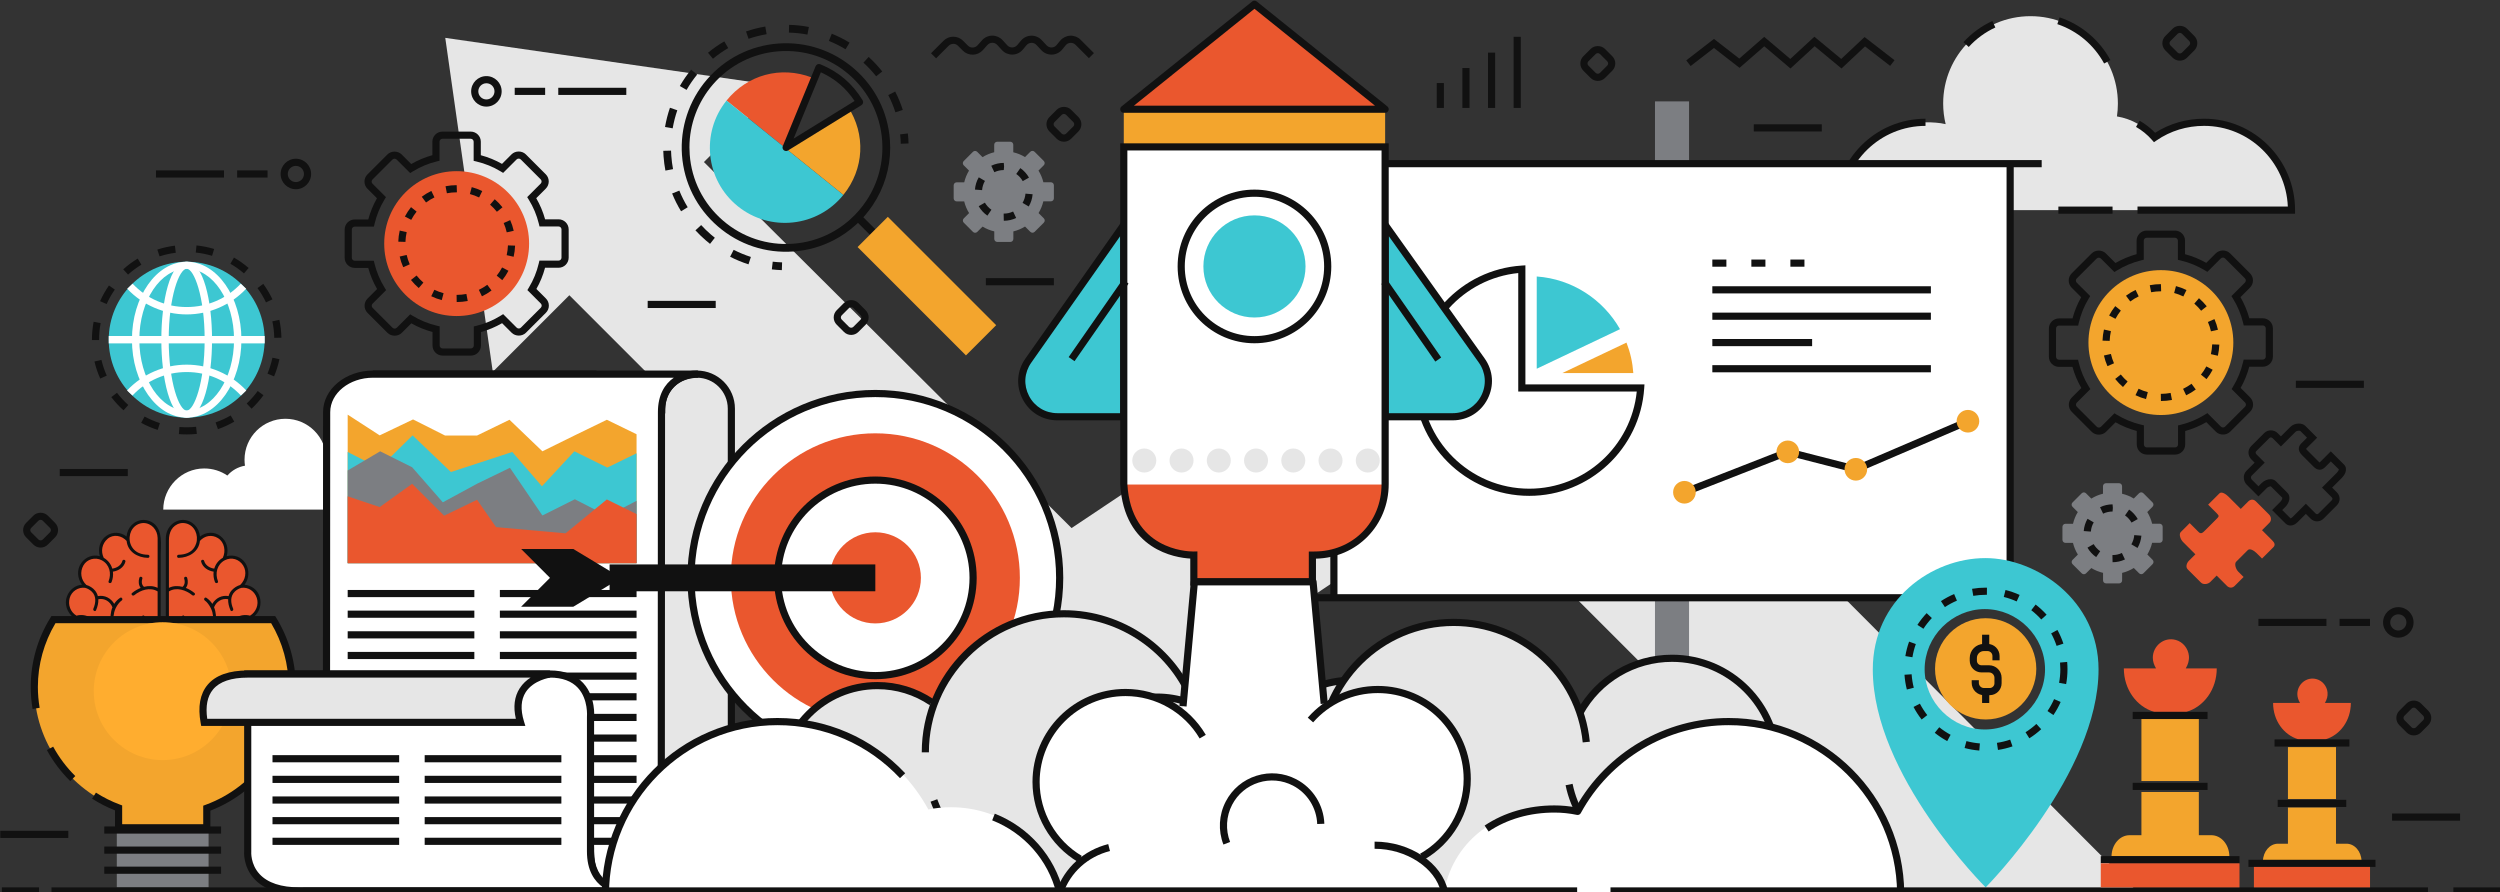 <?xml version="1.0" encoding="UTF-8" standalone="no"?>
<svg
   xmlns:dc="http://purl.org/dc/elements/1.1/"
   xmlns:cc="http://creativecommons.org/ns#"
   xmlns:rdf="http://www.w3.org/1999/02/22-rdf-syntax-ns#"
   xmlns:svg="http://www.w3.org/2000/svg"
   xmlns="http://www.w3.org/2000/svg"
   xmlns:xlink="http://www.w3.org/1999/xlink"
   xmlns:sodipodi="http://sodipodi.sourceforge.net/DTD/sodipodi-0.dtd"
   xmlns:inkscape="http://www.inkscape.org/namespaces/inkscape"
   width="185.028mm"
   height="66.054mm"
   viewBox="0 0 185.028 66.054"
   version="1.1"
   id="svg8"
   inkscape:version="1.0.1 (3bc2e813f5, 2020-09-07)"
   sodipodi:docname="drawing-2.svg">
  <rect x="0" y="0" width="185.028" height="66.054" fill="#333333" stroke="none"/>
  <defs
     id="defs2"><polygon
   id="SVGID_1_"
   points="800,0 0.378,0 0.378,400 0,400 0,800 800,800 800,400 " />

	<defs
   id="defs843">
		<polygon
   id="polygon2965"
   points="0.378,0 0.378,400 0,400 0,800 800,800 800,400 800,0 " />

	</defs>

	<clipPath
   id="SVGID_2_">
		<use
   xlink:href="#SVGID_1_"
   overflow="visible"
   id="use845"
   x="0"
   y="0"
   width="100%"
   height="100%" />

	</clipPath>

	
	
	
	

		
		
	</defs>
  <sodipodi:namedview
     id="base"
     pagecolor="#ffffff"
     bordercolor="#666666"
     borderopacity="1.0"
     inkscape:pageopacity="0.0"
     inkscape:pageshadow="2"
     inkscape:zoom="0.7"
     inkscape:cx="345.16697"
     inkscape:cy="495.64636"
     inkscape:document-units="mm"
     inkscape:current-layer="layer1"
     inkscape:document-rotation="0"
     showgrid="false"
     inkscape:pagecheckerboard="true"
     units="mm"
     inkscape:window-width="1920"
     inkscape:window-height="1001"
     inkscape:window-x="-9"
     inkscape:window-y="-9"
     inkscape:window-maximized="1" />
  <g
     inkscape:label="Layer 1"
     inkscape:groupmode="layer"
     id="layer1">
    <g
       clip-path="url(#SVGID_2_)"
       id="g1906"
       transform="matrix(0.265,0,0,0.265,-13.311,-30.163)">
		<g
   id="g913">
			<path
   fill="#ffffff"
   d="m 107.25,244.658 c 2.406,0 4.637,0.711 6.479,1.982 1.25,-1.42 2.968,-2.428 4.918,-2.752 -0.081,-0.547 -0.123,-1.111 -0.123,-1.681 0,-6.307 5.113,-11.426 11.421,-11.426 6.307,0 11.423,5.112 11.423,11.419 0,0.932 -0.115,1.834 -0.325,2.698 0.845,-0.198 1.728,-0.241 2.634,-0.241 6.308,0 11.421,5.245 11.421,11.486 H 95.826 c 0,-6.24 5.113,-11.485 11.424,-11.485 z"
   id="path911" />

		</g>

		<g
   id="g961">
			<g
   id="g931">
				<g
   id="g921">
					<g
   id="g917">
						<path
   fill="#ea572e"
   d="m 101.301,259.521 c 2.414,0 4.37,2.043 4.37,4.564 0,0.226 -0.016,0.447 -0.046,0.664 0.801,-1.021 2.018,-1.672 3.38,-1.672 2.414,0 4.37,2.043 4.37,4.563 0,0.832 -0.214,1.611 -0.587,2.283 0.611,-0.338 1.307,-0.531 2.047,-0.531 2.413,0 4.37,2.043 4.37,4.563 0,1.452 -0.65,2.744 -1.662,3.58 0.227,-0.038 0.46,-0.059 0.698,-0.059 2.414,0 4.37,2.043 4.37,4.563 0,1.802 -1,3.359 -2.452,4.101 1.452,0.741 2.452,2.3 2.452,4.101 0,2.521 -1.956,4.563 -4.37,4.563 -0.154,0 -0.307,-0.009 -0.458,-0.024 0.874,0.834 1.421,2.033 1.421,3.367 0,2.521 -1.957,4.563 -4.37,4.563 -0.701,0 -1.363,-0.174 -1.951,-0.48 0.313,0.629 0.491,1.343 0.491,2.101 0,2.521 -1.956,4.564 -4.37,4.564 -1.339,0 -2.537,-0.631 -3.338,-1.621 -0.087,2.439 -2.007,4.391 -4.365,4.391 -2.251,0 -4.104,-1.779 -4.342,-4.063 l -0.027,-0.008 v -43.509 c 0,-2.521 1.956,-4.564 4.369,-4.564 z"
   id="path915" />

					</g>

					<path
   fill="#111111"
   d="m 120.936,286.238 c 1.799,-1.334 2.502,-3.703 1.782,-5.868 -0.623,-1.88 -2.306,-3.081 -4.181,-3.239 1.313,-1.726 1.428,-4.121 0.23,-6.009 -1.133,-1.794 -3.277,-2.489 -5.221,-1.96 0.597,-2.025 0.013,-4.246 -1.726,-5.605 -1.739,-1.359 -4.096,-1.18 -5.736,0.115 -0.209,-2.488 -2.101,-4.577 -4.756,-4.649 -2.817,0.077 -4.791,2.429 -4.791,5.174 v 40.155 c -0.038,0.09 -0.034,0.176 0,0.248 v 3.222 c 0,0.077 0.021,0.149 0.056,0.213 0.409,2.472 2.37,4.382 4.969,4.309 2.263,-0.063 3.938,-1.854 4.419,-3.934 1.628,1.364 3.942,1.534 5.754,0.265 1.786,-1.258 2.374,-3.517 1.85,-5.537 1.867,0.495 3.887,-0.119 5.055,-1.781 1.287,-1.828 1.257,-4.215 0.034,-6.005 1.85,-0.196 3.354,-1.466 4.045,-3.247 0.816,-2.116 -0.028,-4.544 -1.783,-5.867 z m -2.8,14.308 c -1.002,1.769 -3.218,2.37 -5.017,1.513 -0.545,-0.473 -0.959,-1.095 -1.27,-1.738 -0.865,-1.79 -0.183,-3.678 0.938,-5.174 0.336,-0.447 -0.418,-0.879 -0.75,-0.439 -0.503,0.67 -0.895,1.39 -1.146,2.145 -1.82,-1.526 -4.369,-1.927 -6.376,-0.457 -0.452,0.328 -0.017,1.083 0.439,0.75 1.845,-1.351 4.138,-0.877 5.707,0.67 -0.119,0.826 -0.055,1.675 0.26,2.531 0.319,0.865 0.891,1.734 1.602,2.34 0.81,1.815 0.358,3.869 -1.142,5.17 -1.654,1.428 -4.066,0.898 -5.391,-0.665 -0.064,-0.073 -0.141,-0.115 -0.217,-0.128 -0.609,-2.109 -0.277,-4.505 1.739,-5.74 0.477,-0.291 0.042,-1.045 -0.439,-0.75 -2.57,1.572 -2.958,4.803 -1.888,7.437 -0.315,1.824 -1.7,3.303 -3.623,3.465 -2.144,0.179 -3.87,-1.624 -4.13,-3.644 -0.004,-0.043 -0.013,-0.086 -0.025,-0.124 v -3.077 c 0.085,-0.098 0.213,-0.252 0.251,-0.289 0.294,-0.313 0.622,-0.589 0.972,-0.836 1.048,-0.746 2.276,-1.023 3.524,-0.66 0.537,0.157 0.767,-0.683 0.23,-0.84 -0.635,-0.184 -1.274,-0.222 -1.893,-0.141 0.486,-1.049 1.385,-1.922 2.498,-2.238 0.537,-0.152 0.311,-0.992 -0.23,-0.839 -1.573,0.447 -2.8,1.776 -3.294,3.324 -0.754,0.265 -1.458,0.698 -2.059,1.253 v -13.378 c 2.485,1.104 5.468,0.958 7.876,-0.243 0.503,-0.252 0.06,-1.002 -0.439,-0.75 -0.904,0.447 -1.905,0.729 -2.928,0.835 0.597,-1.185 0.341,-2.714 -0.175,-3.891 -0.222,-0.512 -0.972,-0.068 -0.75,0.438 0.464,1.057 0.686,2.553 -0.154,3.49 -1.193,-0.025 -2.378,-0.298 -3.431,-0.839 v -10.028 c 2.088,-1.296 4.76,-0.388 6.525,1.057 0.431,0.354 1.048,-0.26 0.614,-0.613 -0.699,-0.576 -1.526,-1.074 -2.404,-1.424 0.601,-0.775 0.661,-1.875 0.367,-2.813 -0.167,-0.537 -1.006,-0.307 -0.835,0.23 0.192,0.613 0.239,1.23 -0.072,1.814 -0.081,0.154 -0.265,0.363 -0.379,0.469 -1.274,-0.332 -2.613,-0.311 -3.814,0.281 v -13.267 c 0,-2.152 0.835,-4.181 3.132,-4.761 0.256,-0.064 0.524,-0.076 0.789,-0.081 2.579,0.068 4.13,2.392 3.878,4.825 -0.039,0.584 -0.324,1.338 -0.656,1.904 -0.925,1.572 -2.711,2.109 -4.441,2.136 -0.563,0.009 -0.563,0.878 0,0.869 2.851,-0.038 5.655,-1.696 5.95,-4.727 1.317,-1.483 3.341,-1.866 5.054,-0.784 1.833,1.15 2.229,3.648 1.338,5.498 -1.228,0.699 -2.024,1.785 -2.382,3.018 -1.236,-0.166 -2.485,-0.895 -2.826,-2.161 -0.145,-0.541 -0.984,-0.312 -0.839,0.23 0.43,1.599 1.917,2.531 3.486,2.778 -0.119,0.951 0,1.952 0.371,2.902 0.2,0.52 1.04,0.295 0.839,-0.23 -0.861,-2.207 -0.273,-4.68 1.905,-5.855 1.884,-0.98 4.015,-0.311 5.131,1.453 1.116,1.761 0.639,4.074 -0.835,5.447 -0.874,0.252 -1.701,0.788 -2.314,1.445 -0.469,0.502 -0.758,1.068 -0.912,1.666 -1.901,-0.342 -3.614,0.563 -4.548,2.16 -0.409,-0.639 -0.95,-1.21 -1.649,-1.684 -0.469,-0.314 -0.903,0.439 -0.439,0.755 0.614,0.413 1.24,1.287 1.641,2.079 0.013,0.064 0.038,0.12 0.077,0.167 0.013,0.021 0.025,0.047 0.039,0.072 0.583,1.292 0.673,2.693 0.477,4.074 -0.008,0.034 -0.017,0.073 -0.017,0.115 -0.217,1.402 -0.72,2.778 -1.308,4.007 -0.239,0.502 0.511,0.945 0.754,0.438 0.341,-0.716 0.652,-1.521 0.899,-2.365 1.032,3.077 4.207,4.935 7.526,5.237 h 0.047 c 1.303,1.44 1.525,3.49 0.562,5.186 z m -0.371,-6.052 c -0.055,-0.004 -0.102,0 -0.149,0.018 -0.03,-0.009 -0.06,-0.014 -0.09,-0.018 -1.057,-0.098 -2.339,-0.49 -3.367,-0.98 -2.212,-1.053 -3.601,-2.971 -3.635,-5.455 0,-0.072 -0.021,-0.141 -0.047,-0.191 0.191,-1.539 0.098,-3.09 -0.46,-4.445 0.656,-1.619 2.195,-2.578 3.93,-2.255 -0.047,1.036 0.234,2.114 0.652,3.09 0.217,0.517 0.967,0.073 0.75,-0.438 -0.686,-1.607 -0.886,-3.422 0.431,-4.748 0.494,-0.498 1.181,-0.895 1.862,-1.07 1.973,-0.281 3.699,0.977 4.309,2.818 0.626,1.883 -0.226,3.945 -1.884,4.947 -2.677,-0.707 -5.145,0.797 -6.137,3.32 -0.205,0.524 0.635,0.746 0.839,0.23 0.84,-2.131 2.954,-3.32 5.191,-2.677 3.712,2.109 2.246,8.221 -2.195,7.854 z"
   id="path919" />

				</g>

				<g
   id="g929">
					<g
   id="g925">
						<path
   fill="#ea572e"
   d="m 90.228,259.521 c -2.414,0 -4.37,2.043 -4.37,4.564 0,0.226 0.016,0.447 0.047,0.664 -0.801,-1.021 -2.018,-1.672 -3.381,-1.672 -2.414,0 -4.37,2.043 -4.37,4.563 0,0.832 0.214,1.611 0.587,2.283 -0.611,-0.338 -1.307,-0.531 -2.047,-0.531 -2.413,0 -4.37,2.043 -4.37,4.563 0,1.452 0.65,2.744 1.662,3.58 -0.228,-0.038 -0.46,-0.059 -0.698,-0.059 -2.413,0 -4.37,2.043 -4.37,4.563 0,1.802 1,3.359 2.452,4.101 -1.452,0.741 -2.452,2.3 -2.452,4.101 0,2.521 1.957,4.563 4.37,4.563 0.154,0 0.307,-0.009 0.458,-0.024 -0.874,0.834 -1.421,2.033 -1.421,3.367 0,2.521 1.957,4.563 4.37,4.563 0.701,0 1.364,-0.174 1.951,-0.48 -0.313,0.629 -0.491,1.343 -0.491,2.101 0,2.521 1.956,4.564 4.37,4.564 1.339,0 2.537,-0.631 3.338,-1.621 0.087,2.439 2.007,4.391 4.365,4.391 2.251,0 4.104,-1.779 4.343,-4.063 l 0.026,-0.008 v -43.509 c 0,-2.521 -1.956,-4.564 -4.369,-4.564 z"
   id="path923" />

					</g>

					<path
   fill="#111111"
   d="m 95.119,268.869 c 0,-2.952 0.648,-6.836 -1.982,-8.889 -0.81,-0.632 -1.793,-0.932 -2.812,-0.96 -2.652,0.073 -4.544,2.162 -4.756,4.649 -1.617,-1.286 -3.874,-1.427 -5.65,-0.18 -1.83,1.285 -2.406,3.619 -1.813,5.667 -1.964,-0.547 -3.993,0.216 -5.221,1.964 -1.276,1.814 -1.051,4.296 0.235,6.006 -1.894,0.15 -3.464,1.38 -4.185,3.242 -0.82,2.116 0.024,4.552 1.785,5.869 -1.737,1.289 -2.45,3.523 -1.858,5.646 0.53,1.902 2.219,3.253 4.121,3.463 -1.183,1.727 -1.253,4.002 -0.098,5.826 1.129,1.785 3.242,2.471 5.181,1.965 -0.526,1.995 0.066,4.141 1.765,5.465 1.774,1.385 4.188,1.178 5.835,-0.191 0.479,2.117 2.151,3.742 4.425,3.932 2.583,0.216 4.568,-1.932 4.969,-4.311 0.037,-0.063 0.058,-0.135 0.058,-0.213 0,-1.074 0,-2.147 0,-3.222 0.031,-0.074 0.034,-0.157 0,-0.245 0,-6.776 0,-13.553 0,-20.328 0.001,-5.051 0.001,-10.103 0.001,-15.155 z m -23.425,17.772 c 2.236,-0.645 4.352,0.545 5.191,2.677 0.203,0.517 1.045,0.292 0.839,-0.231 -0.994,-2.522 -3.461,-4.029 -6.139,-3.318 -1.708,-1.032 -2.418,-3.025 -1.883,-4.947 0.52,-1.865 2.407,-3.092 4.311,-2.822 0.651,0.171 1.271,0.539 1.769,0.983 1.434,1.278 1.212,3.223 0.523,4.839 -0.217,0.51 0.532,0.953 0.751,0.439 0.431,-1.011 0.699,-2.068 0.638,-3.09 1.741,-0.331 3.283,0.629 3.939,2.253 -0.555,1.353 -0.649,2.905 -0.458,4.442 -0.028,0.055 -0.045,0.119 -0.046,0.194 -0.036,2.513 -1.434,4.364 -3.636,5.456 -1.014,0.502 -2.317,0.883 -3.366,0.979 -0.032,0.002 -0.062,0.009 -0.09,0.017 -0.045,-0.015 -0.095,-0.021 -0.15,-0.017 -4.441,0.366 -5.905,-5.748 -2.193,-7.854 z m 18.398,24.834 c -1.915,-0.054 -3.304,-1.688 -3.623,-3.462 1.069,-2.637 0.684,-5.868 -1.889,-7.441 -0.48,-0.293 -0.917,0.459 -0.439,0.751 2.018,1.233 2.35,3.63 1.738,5.74 -0.077,0.014 -0.152,0.055 -0.215,0.129 -1.318,1.552 -3.383,1.951 -5.125,0.855 -1.772,-1.114 -2.22,-3.535 -1.406,-5.361 0.721,-0.615 1.246,-1.473 1.598,-2.339 0.342,-0.842 0.406,-1.704 0.273,-2.543 1.571,-1.538 3.853,-2.005 5.697,-0.657 0.454,0.332 0.887,-0.424 0.439,-0.751 -2.009,-1.469 -4.556,-1.071 -6.375,0.452 -0.258,-0.763 -0.661,-1.488 -1.148,-2.139 -0.333,-0.443 -1.089,-0.01 -0.751,0.439 1.151,1.532 1.753,3.341 0.94,5.17 -0.287,0.646 -0.732,1.273 -1.272,1.74 -1.783,0.852 -3.771,0.275 -4.896,-1.324 -1.162,-1.652 -0.872,-3.918 0.445,-5.371 0.016,0 0.03,0.002 0.047,0 3.319,-0.302 6.496,-2.159 7.525,-5.236 0.248,0.844 0.559,1.646 0.9,2.365 0.242,0.506 0.992,0.064 0.751,-0.439 -1.199,-2.514 -1.99,-5.514 -0.845,-8.195 0.01,-0.023 0.021,-0.047 0.032,-0.07 0.045,-0.051 0.076,-0.113 0.086,-0.186 0.389,-0.793 1.035,-1.659 1.637,-2.065 0.462,-0.312 0.028,-1.066 -0.439,-0.751 -0.701,0.473 -1.242,1.044 -1.649,1.683 -0.937,-1.603 -2.657,-2.511 -4.568,-2.159 -0.145,-0.547 -0.402,-1.074 -0.804,-1.57 -0.585,-0.718 -1.501,-1.285 -2.4,-1.545 -1.529,-1.414 -1.87,-3.622 -0.838,-5.443 1.029,-1.816 3.321,-2.396 5.134,-1.453 2.174,1.175 2.764,3.645 1.905,5.855 -0.204,0.523 0.638,0.748 0.839,0.23 0.37,-0.951 0.491,-1.953 0.369,-2.906 1.567,-0.242 3.057,-1.18 3.485,-2.777 0.146,-0.543 -0.694,-0.772 -0.839,-0.231 -0.34,1.268 -1.59,1.995 -2.823,2.163 -0.36,-1.232 -1.159,-2.319 -2.383,-3.02 -0.891,-1.84 -0.483,-3.961 1.069,-5.303 1.629,-1.407 3.98,-0.914 5.322,0.586 0.289,3.031 3.095,4.691 5.95,4.732 0.562,0.008 0.561,-0.862 0,-0.87 -1.769,-0.024 -3.466,-0.575 -4.441,-2.134 -0.345,-0.552 -0.619,-1.331 -0.654,-1.907 -0.255,-2.435 1.299,-4.755 3.876,-4.825 2.275,0.063 3.868,1.943 3.923,4.156 0.004,0.183 0,0.365 0,0.549 0,1.313 0,2.625 0,3.938 0,3.154 0,6.311 0,9.466 -1.203,-0.591 -2.54,-0.612 -3.816,-0.282 -0.096,-0.092 -0.25,-0.26 -0.33,-0.383 -0.378,-0.578 -0.317,-1.268 -0.12,-1.899 0.167,-0.537 -0.672,-0.765 -0.839,-0.231 -0.293,0.941 -0.23,2.041 0.37,2.815 -0.88,0.349 -1.705,0.848 -2.405,1.421 -0.434,0.356 0.185,0.969 0.615,0.615 1.761,-1.443 4.434,-2.352 6.525,-1.059 0,1.503 0,3.006 0,4.51 0,1.84 0,3.679 0,5.519 -1.056,0.541 -2.239,0.815 -3.431,0.843 -0.841,-0.939 -0.618,-2.436 -0.156,-3.49 0.223,-0.51 -0.526,-0.953 -0.751,-0.439 -0.515,1.176 -0.77,2.705 -0.172,3.889 -1.023,-0.104 -2.025,-0.385 -2.928,-0.836 -0.5,-0.249 -0.941,0.501 -0.439,0.752 2.405,1.201 5.392,1.348 7.877,0.244 0,4.459 0,8.917 0,13.375 -0.604,-0.552 -1.305,-0.987 -2.059,-1.252 -0.493,-1.547 -1.724,-2.877 -3.294,-3.322 -0.541,-0.153 -0.771,0.687 -0.231,0.84 1.114,0.316 2.012,1.186 2.498,2.234 -0.618,-0.08 -1.257,-0.042 -1.893,0.144 -0.538,0.156 -0.309,0.996 0.231,0.839 1.276,-0.371 2.443,-0.063 3.525,0.66 0.354,0.238 0.671,0.531 0.969,0.834 0.04,0.041 0.169,0.191 0.254,0.289 0,1.025 0,2.053 0,3.079 -0.012,0.038 -0.021,0.079 -0.027,0.122 -0.274,2.108 -1.977,3.701 -4.131,3.643 z"
   id="path927" />

				</g>

			</g>

			<g
   id="g935">
				<rect
   x="82.852"
   y="345.639"
   fill="#7c7e82"
   width="25.633"
   height="16.015"
   id="rect933" />

			</g>

			<path
   fill="#f3a52d"
   d="m 65.158,286.879 c -3.385,5.467 -5.349,11.9 -5.349,18.794 0,15.539 9.988,28.772 23.54,33.792 v 5.557 h 24.639 v -5.48 c 13.551,-4.957 23.855,-18.246 23.855,-33.868 0,-6.894 -1.951,-13.327 -5.319,-18.794 H 65.158 Z"
   id="path937" />

			<g
   id="g941">
				<path
   fill="#111111"
   d="M 108.988,346.021 H 82.349 v -5.868 c -2.225,-0.874 -4.377,-1.975 -6.405,-3.278 l 1.081,-1.682 c 2.105,1.352 4.35,2.474 6.671,3.334 l 0.653,0.242 v 5.252 h 22.639 v -5.18 l 0.656,-0.24 c 13.876,-5.076 23.199,-18.309 23.199,-32.93 0,-6.275 -1.687,-12.415 -4.883,-17.793 H 65.72 c -3.214,5.381 -4.911,11.521 -4.911,17.793 0,1.935 0.166,3.895 0.494,5.828 l -1.972,0.334 c -0.346,-2.043 -0.522,-4.115 -0.522,-6.162 0,-6.829 1.901,-13.51 5.499,-19.32 l 0.293,-0.473 h 62.482 l 0.293,0.475 c 3.577,5.807 5.468,12.486 5.468,19.318 0,15.225 -9.558,29.025 -23.855,34.561 v 5.789 z"
   id="path939" />

			</g>

			<g
   id="g945">
				<path
   fill="#111111"
   d="m 69.85,331.986 c -2.592,-2.566 -4.79,-5.484 -6.531,-8.674 l 1.755,-0.959 c 1.649,3.02 3.729,5.782 6.184,8.213 z"
   id="path943" />

			</g>

			<circle
   fill="#ffad2f"
   cx="95.668"
   cy="306.854"
   r="19.253"
   id="circle947" />

			<g
   id="g951">
				<rect
   x="79.356"
   y="344.639"
   fill="#111111"
   width="32.625"
   height="2"
   id="rect949" />

			</g>

			<g
   id="g955">
				<rect
   x="79.356"
   y="350.25"
   fill="#111111"
   width="32.625"
   height="2"
   id="rect953" />

			</g>

			<g
   id="g959">
				<rect
   x="79.356"
   y="355.861"
   fill="#111111"
   width="32.625"
   height="2"
   id="rect957" />

			</g>

		</g>

		<g
   id="g989">
			<g
   id="g965">
				<path
   fill="#e6e6e6"
   d="m 665.813,147.979 c -5.14,0 -9.904,1.519 -13.84,4.236 -2.67,-3.033 -6.341,-5.187 -10.506,-5.879 0.173,-1.17 0.262,-2.375 0.262,-3.591 0,-13.47 -10.922,-24.405 -24.396,-24.405 -13.473,0 -24.399,10.922 -24.399,24.392 0,1.989 0.245,3.917 0.694,5.763 -1.805,-0.424 -3.69,-0.516 -5.626,-0.516 -13.474,0 -24.396,11.204 -24.396,24.536 h 126.606 c 10e-4,-13.332 -10.921,-24.536 -24.399,-24.536 z"
   id="path963" />

			</g>

			<g
   id="g987">
				<g
   id="g969">
					<path
   fill="#111111"
   d="m 562.606,173.515 h 44.488 v -2 h -42.468 c 0.523,-12.516 10.808,-22.536 23.376,-22.536 v -2 c -14.004,0 -25.396,11.455 -25.396,25.536 z"
   id="path967" />

				</g>

				<g
   id="g973">
					<path
   fill="#111111"
   d="m 600.07,126.941 c 2.112,-2.307 4.616,-4.139 7.442,-5.447 l -0.841,-1.814 c -3.067,1.42 -5.784,3.408 -8.076,5.912 z"
   id="path971" />

				</g>

				<g
   id="g977">
					<path
   fill="#111111"
   d="m 637.887,131.559 1.756,-0.957 c -3.078,-5.646 -8.117,-9.885 -14.19,-11.935 l -0.64,1.895 c 5.594,1.888 10.238,5.793 13.074,10.997 z"
   id="path975" />

				</g>

				<g
   id="g981">
					<path
   fill="#111111"
   d="m 647.206,173.515 h 44.007 v -1 c 0,-14.081 -11.395,-25.536 -25.4,-25.536 -4.945,0 -9.656,1.357 -13.683,3.932 -1.285,-1.334 -2.745,-2.469 -4.351,-3.379 l -0.986,1.738 c 1.664,0.945 3.154,2.158 4.429,3.605 l 0.588,0.668 0.731,-0.506 c 3.844,-2.654 8.434,-4.059 13.271,-4.059 12.57,0 22.856,10.021 23.379,22.536 h -41.985 z"
   id="path979" />

				</g>

				<g
   id="g985">
					<rect
   x="625.108"
   y="171.515"
   fill="#111111"
   width="15.132"
   height="2"
   id="rect983" />

				</g>

			</g>

		</g>

		<polygon
   fill="#e6e6e6"
   points="572.008,362.527 460.56,251.079 342.712,329.813 209.241,196.279 187.857,217.668 174.587,124.398 268.04,137.859 247.548,158.352 246.823,159.08 349.506,261.305 467.354,182.57 646.703,362.442 "
   id="polygon991" />

		<g
   id="XMLID_107_">
			<g
   id="g997">
				<g
   id="g995">
					<path
   fill="#e6e6e6"
   d="m 215.823,218.313 v 9.986 h 19.206 v -0.353 c 0,-5.32 4.313,-9.634 9.633,-9.634 h 0.194 c 5.32,0 9.633,4.313 9.633,9.634 v 134.63 H 155.37 V 218.313 Z"
   id="path993" />

				</g>

			</g>

			<g
   id="g1005">
				<g
   id="g1003">
					<g
   id="g1001">
						<path
   fill="#111111"
   d="m 154.37,217.313 h 62.453 v 9.986 h 17.225 c 0.336,-5.563 4.968,-9.986 10.614,-9.986 h 0.194 c 5.863,0 10.633,4.771 10.633,10.634 v 135.63 H 154.37 Z m 99.119,10.633 c 0,-4.761 -3.874,-8.634 -8.633,-8.634 h -0.194 c -4.761,0 -8.634,3.873 -8.634,8.634 v 1.353 h -21.205 v -9.986 H 156.37 v 142.264 h 97.119 z"
   id="path999" />

					</g>

				</g>

			</g>

			<g
   id="g1009">
				<path
   fill="#ffffff"
   d="m 245.204,218.313 c -4.317,0 -10.229,2.453 -10.229,10.62 l -0.07,123.28 c 0,5.67 -2.434,10.418 -9.29,10.418 -4.329,0 -10.47,-1.237 -10.47,-11.051 l -73.758,3.844 0.07,-126.491 c 0,-5.87 5.806,-10.62 12.94,-10.62 z"
   id="path1007" />

			</g>

			<g
   id="g1015">
				<g
   id="g1013">
					<path
   fill="#111111"
   d="m 214.168,352.633 -73.782,3.845 0.071,-127.545 c 0,-6.407 6.254,-11.62 13.94,-11.62 h 90.807 v 2 c -1.541,0 -9.229,0.464 -9.229,9.621 l -0.069,123.279 c 0,7.256 -3.751,11.418 -10.29,11.418 -7.27,0 -11.118,-3.699 -11.448,-10.998 z m -59.771,-133.32 c -6.584,0 -11.94,4.315 -11.94,9.621 l -0.069,125.437 73.757,-3.844 v 1.054 c 0,9.009 5.405,10.051 9.471,10.051 6.852,0 8.29,-5.121 8.29,-9.419 l 0.069,-123.279 c 0,-4.785 1.883,-7.848 4.446,-9.62 h -84.024 z"
   id="path1011" />

				</g>

			</g>

			<g
   id="g1025">
				<g
   id="g1019">
					<rect
   x="189.838"
   y="278.592"
   fill="#111111"
   width="38.176"
   height="2"
   id="rect1017" />

				</g>

				<g
   id="g1023">
					<rect
   x="147.335"
   y="278.592"
   fill="#111111"
   width="35.375"
   height="2"
   id="rect1021" />

				</g>

			</g>

			<g
   id="g1035">
				<g
   id="g1029">
					<rect
   x="189.838"
   y="284.358"
   fill="#111111"
   width="38.176"
   height="2"
   id="rect1027" />

				</g>

				<g
   id="g1033">
					<rect
   x="147.335"
   y="284.358"
   fill="#111111"
   width="35.375"
   height="2"
   id="rect1031" />

				</g>

			</g>

			<g
   id="g1045">
				<g
   id="g1039">
					<rect
   x="189.838"
   y="290.125"
   fill="#111111"
   width="38.176"
   height="2"
   id="rect1037" />

				</g>

				<g
   id="g1043">
					<rect
   x="147.335"
   y="290.125"
   fill="#111111"
   width="35.375"
   height="2"
   id="rect1041" />

				</g>

			</g>

			<g
   id="g1055">
				<g
   id="g1049">
					<rect
   x="189.838"
   y="295.892"
   fill="#111111"
   width="38.176"
   height="2"
   id="rect1047" />

				</g>

				<g
   id="g1053">
					<rect
   x="147.335"
   y="295.892"
   fill="#111111"
   width="35.375"
   height="2"
   id="rect1051" />

				</g>

			</g>

			<g
   id="g1065">
				<g
   id="g1059">
					<rect
   x="189.838"
   y="301.658"
   fill="#111111"
   width="38.176"
   height="2"
   id="rect1057" />

				</g>

				<g
   id="g1063">
					<rect
   x="147.335"
   y="301.658"
   fill="#111111"
   width="35.375"
   height="2"
   id="rect1061" />

				</g>

			</g>

			<g
   id="g1075">
				<g
   id="g1069">
					<rect
   x="189.838"
   y="307.425"
   fill="#111111"
   width="38.176"
   height="2"
   id="rect1067" />

				</g>

				<g
   id="g1073">
					<rect
   x="147.335"
   y="307.425"
   fill="#111111"
   width="35.375"
   height="2"
   id="rect1071" />

				</g>

			</g>

			<g
   id="g1085">
				<g
   id="g1079">
					<rect
   x="189.838"
   y="313.191"
   fill="#111111"
   width="38.176"
   height="2"
   id="rect1077" />

				</g>

				<g
   id="g1083">
					<rect
   x="147.335"
   y="313.191"
   fill="#111111"
   width="35.375"
   height="2"
   id="rect1081" />

				</g>

			</g>

			<g
   id="g1095">
				<g
   id="g1089">
					<rect
   x="189.838"
   y="318.958"
   fill="#111111"
   width="38.176"
   height="2"
   id="rect1087" />

				</g>

				<g
   id="g1093">
					<rect
   x="147.335"
   y="318.958"
   fill="#111111"
   width="35.375"
   height="2"
   id="rect1091" />

				</g>

			</g>

			<g
   id="g1105">
				<g
   id="g1099">
					<rect
   x="189.838"
   y="324.725"
   fill="#111111"
   width="38.176"
   height="2"
   id="rect1097" />

				</g>

				<g
   id="g1103">
					<rect
   x="147.335"
   y="324.725"
   fill="#111111"
   width="35.375"
   height="2"
   id="rect1101" />

				</g>

			</g>

			<g
   id="g1115">
				<g
   id="g1109">
					<rect
   x="189.838"
   y="330.491"
   fill="#111111"
   width="38.176"
   height="2"
   id="rect1107" />

				</g>

				<g
   id="g1113">
					<rect
   x="147.335"
   y="330.491"
   fill="#111111"
   width="35.375"
   height="2"
   id="rect1111" />

				</g>

			</g>

			<g
   id="g1125">
				<g
   id="g1119">
					<rect
   x="189.838"
   y="336.258"
   fill="#111111"
   width="38.176"
   height="2"
   id="rect1117" />

				</g>

				<g
   id="g1123">
					<rect
   x="147.335"
   y="336.258"
   fill="#111111"
   width="35.375"
   height="2"
   id="rect1121" />

				</g>

			</g>

			<g
   id="g1135">
				<g
   id="g1129">
					<rect
   x="189.838"
   y="342.024"
   fill="#111111"
   width="38.176"
   height="2"
   id="rect1127" />

				</g>

				<g
   id="g1133">
					<rect
   x="147.335"
   y="342.024"
   fill="#111111"
   width="35.375"
   height="2"
   id="rect1131" />

				</g>

			</g>

			<g
   id="g1145">
				<g
   id="g1139">
					<rect
   x="189.838"
   y="347.79"
   fill="#111111"
   width="38.176"
   height="2"
   id="rect1137" />

				</g>

				<g
   id="g1143">
					<rect
   x="147.335"
   y="347.79"
   fill="#111111"
   width="35.375"
   height="2"
   id="rect1141" />

				</g>

			</g>

			<g
   id="XMLID_114_">
				<g
   id="XMLID_116_">
					<path
   fill="#ffffff"
   d="m 119.415,302.068 v 49.502 c 0,0 -1.029,11.083 14.537,11.083 22.21,0 90.814,-0.014 90.814,-0.014 -1.327,-0.036 -9.612,-0.751 -9.612,-11.047 v -37.456 c 0,0 1.164,-12.068 -11.347,-12.068 z"
   id="path1147" />

				</g>

				<g
   id="XMLID_115_">
					<path
   fill="#ffffff"
   d="m 225.013,362.64 h -0.247 c 0.156,0.005 0.247,0 0.247,0 z"
   id="path1150" />

				</g>

			</g>

			<g
   id="XMLID_108_">
				<g
   id="XMLID_110_">
					<g
   id="g1156">
						<path
   fill="#111111"
   d="m 121.198,359.241 c -3.14,-3.445 -2.795,-7.589 -2.783,-7.671 v -50.503 h 85.392 c 4.051,0 7.196,1.201 9.348,3.57 3.503,3.857 3.018,9.361 3,9.498 v 37.457 c 0,9.339 7.197,10.008 8.64,10.047 l -0.027,2 c 0,0 -68.604,0.014 -90.815,0.014 -5.795,0 -10.086,-1.484 -12.755,-4.412 z m 92.956,-7.648 0.004,-37.553 c 0.004,-0.048 0.43,-4.849 -2.485,-8.059 -1.757,-1.934 -4.403,-2.914 -7.867,-2.914 h -83.392 l -0.004,48.592 c -0.003,0.034 -0.265,3.48 2.288,6.259 2.276,2.479 6.063,3.735 11.252,3.735 18.175,0 67.416,-0.009 84.71,-0.013 -2.363,-1.638 -4.506,-4.621 -4.506,-10.047 z"
   id="path1154" />

					</g>

				</g>

				<g
   id="XMLID_109_">
					<g
   id="g1161">
						<path
   fill="#111111"
   d="m 224.9,363.642 c 0.1,0 0.156,-0.003 0.156,-0.003 l -0.043,-1.999 h -0.247 l -0.026,2 c 0.063,0.001 0.115,0.002 0.16,0.002 z"
   id="path1159" />

					</g>

				</g>

			</g>

			<g
   id="g1167">
				<path
   fill="#e6e6e6"
   d="m 195.605,315.572 c -3.644,-11.956 8.208,-13.498 8.208,-13.498 0,0 -72.884,0 -84.39,0 -12.259,0 -13.254,7.578 -12.163,13.498 z"
   id="path1165" />

			</g>

			<g
   id="g1173">
				<g
   id="g1171">
					<path
   fill="#111111"
   d="m 106.277,315.754 c -0.837,-4.54 -0.19,-8.127 1.92,-10.661 2.22,-2.667 5.997,-4.019 11.227,-4.019 h 84.39 l 0.131,1.991 c -0.047,0.007 -4.7,0.666 -6.886,4.068 -1.341,2.088 -1.508,4.829 -0.496,8.146 l 0.394,1.292 h -90.528 z m 89.109,-9.715 c 0.83,-1.288 1.914,-2.25 3.023,-2.965 h -78.985 c -4.607,0 -7.867,1.109 -9.689,3.298 -1.592,1.912 -2.137,4.668 -1.625,8.2 h 86.193 c -0.773,-3.352 -0.41,-6.218 1.083,-8.533 z"
   id="path1169" />

				</g>

			</g>

			<g
   id="g1183">
				<g
   id="g1177">
					<rect
   x="168.838"
   y="324.725"
   fill="#111111"
   width="38.176"
   height="2"
   id="rect1175" />

				</g>

				<g
   id="g1181">
					<rect
   x="126.335"
   y="324.725"
   fill="#111111"
   width="35.375"
   height="2"
   id="rect1179" />

				</g>

			</g>

			<g
   id="g1193">
				<g
   id="g1187">
					<rect
   x="168.838"
   y="330.491"
   fill="#111111"
   width="38.176"
   height="2"
   id="rect1185" />

				</g>

				<g
   id="g1191">
					<rect
   x="126.335"
   y="330.491"
   fill="#111111"
   width="35.375"
   height="2"
   id="rect1189" />

				</g>

			</g>

			<g
   id="g1203">
				<g
   id="g1197">
					<rect
   x="168.838"
   y="336.258"
   fill="#111111"
   width="38.176"
   height="2"
   id="rect1195" />

				</g>

				<g
   id="g1201">
					<rect
   x="126.335"
   y="336.258"
   fill="#111111"
   width="35.375"
   height="2"
   id="rect1199" />

				</g>

			</g>

			<g
   id="g1213">
				<g
   id="g1207">
					<rect
   x="168.838"
   y="342.024"
   fill="#111111"
   width="38.176"
   height="2"
   id="rect1205" />

				</g>

				<g
   id="g1211">
					<rect
   x="126.335"
   y="342.024"
   fill="#111111"
   width="35.375"
   height="2"
   id="rect1209" />

				</g>

			</g>

			<g
   id="g1223">
				<g
   id="g1217">
					<rect
   x="168.838"
   y="347.79"
   fill="#111111"
   width="38.176"
   height="2"
   id="rect1215" />

				</g>

				<g
   id="g1221">
					<rect
   x="126.335"
   y="347.79"
   fill="#111111"
   width="35.375"
   height="2"
   id="rect1219" />

				</g>

			</g>

			<g
   id="XMLID_2_">
				<g
   id="XMLID_9_">
					<polygon
   id="XMLID_14_"
   fill="#f3a52d"
   points="147.334,271.113 147.334,229.629 156.27,235.416 165.59,230.965 174.524,235.461 183.459,235.461 192.522,231.056 201.714,239.866 210.649,235.461 219.712,231.056 228.014,235.101 228.014,271.113 " />

				</g>

				<g
   id="XMLID_7_">
					<polygon
   id="XMLID_8_"
   fill="#3dc7d2"
   points="176.175,245.654 193.307,240.049 201.586,249.632 210.649,239.866 219.841,244.408 228.014,240.42 228.014,271.113 147.334,271.113 147.334,240.049 156.141,244.578 165.461,235.416 " />

				</g>

				<g
   id="XMLID_5_">
					<polygon
   id="XMLID_6_"
   fill="#7c7e82"
   points="147.334,271.113 147.334,245.219 156.398,239.866 165.333,244.316 173.904,254.111 183.588,248.859 192.651,244.471 201.714,257.787 210.777,253.264 219.841,257.915 228.014,253.702 228.014,271.113 " />

				</g>

				<g
   id="XMLID_3_">
					<polygon
   id="XMLID_4_"
   fill="#ea572e"
   points="174.267,257.852 183.459,253.4 188.776,261.041 208.17,262.777 219.712,253.31 228.014,257.409 228.014,271.113 147.334,271.113 147.334,252.442 156.27,255.445 165.333,248.949 " />

				</g>

			</g>

		</g>

		<g
   id="g1331">
			<rect
   x="512.446"
   y="142.138"
   fill="#7c7e82"
   width="9.517"
   height="220.462"
   id="rect1235" />

			<g
   id="g1239">
				<rect
   x="422.771"
   y="159.529"
   fill="#ffffff"
   width="188.868"
   height="121.24"
   id="rect1237" />

			</g>

			<g
   id="g1269">
				<g
   id="g1267">
					<g
   id="g1249">
						<g
   id="g1247">
							<g
   id="g1245">
								<g
   id="g1243">
									<path
   fill="#111111"
   d="m 477.34,252.307 c -17.76,0 -32.208,-14.449 -32.208,-32.209 0,-16.889 13.204,-30.99 30.061,-32.103 l 1.065,-0.07 v 33.251 h 33.253 l -0.07,1.066 c -1.118,16.86 -15.217,30.065 -32.101,30.065 z m -3.082,-62.227 c -15.296,1.553 -27.126,14.536 -27.126,30.018 0,16.658 13.551,30.209 30.208,30.209 15.477,0 28.459,-11.832 30.016,-27.131 h -33.098 z"
   id="path1241" />

								</g>

							</g>

						</g>

					</g>

					<g
   id="g1257">
						<g
   id="g1255">
							<g
   id="g1253">
								<path
   fill="#3dc7d2"
   d="M 479.421,216.804 V 191.04 c 9.973,0.71 18.566,6.464 23.256,14.713 z"
   id="path1251" />

							</g>

						</g>

					</g>

					<g
   id="g1265">
						<g
   id="g1263">
							<g
   id="g1261">
								<path
   fill="#f3a52d"
   d="m 506.394,218.015 h -19.827 l 17.917,-8.51 c 1.068,2.725 1.705,5.575 1.91,8.51 z"
   id="path1259" />

							</g>

						</g>

					</g>

				</g>

			</g>

			<g
   id="g1273">
				<rect
   x="413.961"
   y="158.529"
   fill="#111111"
   width="206.486"
   height="2"
   id="rect1271" />

			</g>

			<g
   id="g1303">
				<g
   id="g1277">
					<rect
   x="550.263"
   y="186.311"
   fill="#111111"
   width="3.926"
   height="2"
   id="rect1275" />

				</g>

				<g
   id="g1281">
					<rect
   x="539.363"
   y="186.311"
   fill="#111111"
   width="3.926"
   height="2"
   id="rect1279" />

				</g>

				<g
   id="g1285">
					<rect
   x="528.463"
   y="186.311"
   fill="#111111"
   width="3.926"
   height="2"
   id="rect1283" />

				</g>

				<g
   id="g1289">
					<rect
   x="528.464"
   y="193.769"
   fill="#111111"
   width="61.039"
   height="2"
   id="rect1287" />

				</g>

				<g
   id="g1293">
					<rect
   x="528.464"
   y="201.134"
   fill="#111111"
   width="61.039"
   height="2"
   id="rect1291" />

				</g>

				<g
   id="g1297">
					<rect
   x="528.464"
   y="208.5"
   fill="#111111"
   width="27.869"
   height="2"
   id="rect1295" />

				</g>

				<g
   id="g1301">
					<rect
   x="528.464"
   y="215.804"
   fill="#111111"
   width="61.039"
   height="2"
   id="rect1299" />

				</g>

			</g>

			<g
   id="g1307">
				<rect
   x="413.961"
   y="279.77"
   fill="#111111"
   width="206.486"
   height="2"
   id="rect1305" />

			</g>

			<g
   id="g1321">
				<g
   id="g1311">
					<polygon
   fill="#111111"
   points="568.626,245.943 549.602,241.07 521.034,252.238 520.306,250.375 549.473,238.973 568.464,243.836 599.456,230.548 600.245,232.386 "
   id="polygon1309" />

				</g>

				<circle
   fill="#f3a52d"
   cx="568.544"
   cy="244.89"
   r="3.163"
   id="circle1313" />

				<circle
   fill="#f3a52d"
   cx="599.851"
   cy="231.467"
   r="3.163"
   id="circle1315" />

				<circle
   fill="#f3a52d"
   cx="549.538"
   cy="240.021"
   r="3.163"
   id="circle1317" />

				<circle
   fill="#f3a52d"
   cx="520.67"
   cy="251.307"
   r="3.163"
   id="circle1319" />

			</g>

			<g
   id="g1325">
				<rect
   x="610.639"
   y="159.529"
   fill="#111111"
   width="2"
   height="121.24"
   id="rect1323" />

			</g>

			<g
   id="g1329">
				<rect
   x="421.771"
   y="159.529"
   fill="#111111"
   width="2"
   height="121.24"
   id="rect1327" />

			</g>

		</g>

		<g
   id="g1405">
			<path
   fill="#ea572e"
   d="m 437.081,144.328 c 0,-0.32 -36.496,-29.328 -36.496,-29.328 0,0 -36.496,29.008 -36.496,29.328 v -0.105 h 72.992 z"
   id="path1333" />

			<g
   id="g1337">
				<rect
   x="364.089"
   y="144.223"
   fill="#f3a52d"
   width="72.992"
   height="10.631"
   id="rect1335" />

			</g>

			<g
   id="g1341">
				<path
   fill="#3dc7d2"
   d="m 437.081,176.615 v 53.603 h 18.859 c 8.088,0 12.798,-9.136 8.107,-15.725 z"
   id="path1339" />

			</g>

			<g
   id="g1345">
				<path
   fill="#3dc7d2"
   d="m 345.567,230.218 h 18.522 v -53.603 l -26.664,37.926 c -4.636,6.595 0.081,15.677 8.142,15.677 z"
   id="path1343" />

			</g>

			<g
   id="g1351">
				<g
   id="g1349">
					<path
   fill="#111111"
   d="m 455.94,231.218 h -19.859 v -57.731 l 28.781,40.427 c 2.425,3.405 2.728,7.657 0.813,11.372 -1.916,3.714 -5.555,5.932 -9.735,5.932 z m -17.859,-2 h 17.859 c 3.416,0 6.391,-1.813 7.957,-4.85 1.565,-3.036 1.317,-6.512 -0.664,-9.295 l -25.152,-35.329 z"
   id="path1347" />

				</g>

			</g>

			<g
   id="g1357">
				<g
   id="g1355">
					<path
   fill="#111111"
   d="m 365.089,231.218 h -19.522 c -4.166,0 -7.8,-2.208 -9.72,-5.904 -1.92,-3.697 -1.636,-7.938 0.76,-11.347 l 28.482,-40.514 z m -2,-51.443 -24.846,35.342 c -1.958,2.785 -2.19,6.252 -0.621,9.274 1.569,3.022 4.54,4.826 7.945,4.826 h 17.522 z"
   id="path1353" />

				</g>

			</g>

			<g
   id="g1361">
				<path
   fill="#ffffff"
   d="m 364.089,154.854 v 94.145 c 0,11.197 8.404,19.852 19.6,19.852 h -0.035 v 7.525 h 33.109 v -7.525 h 0.524 c 11.198,0 19.793,-8.654 19.793,-19.852 v -94.145 z"
   id="path1359" />

			</g>

			<g
   id="g1365">
				<path
   fill="#ea572e"
   d="m 364.097,249.154 c 0.079,11.121 8.45,19.695 19.593,19.695 h -0.035 v 7.525 h 33.109 v -7.525 h 0.524 c 11.145,0 19.705,-8.574 19.786,-19.695 z"
   id="path1363" />

			</g>

			<g
   id="g1369">
				<path
   fill="#111111"
   d="m 437.081,145.328 h -72.992 c -0.424,0 -0.802,-0.268 -0.943,-0.668 -0.141,-0.4 -0.014,-0.846 0.317,-1.111 l 36.496,-29.328 c 0.366,-0.294 0.888,-0.294 1.253,0 l 36.495,29.328 c 0.331,0.266 0.458,0.711 0.317,1.111 -0.141,0.4 -0.519,0.668 -0.943,0.668 z m -70.151,-2 h 67.31 l -33.655,-27.045 z"
   id="path1367" />

			</g>

			<g
   id="g1373">
				<path
   fill="#111111"
   d="m 400.585,209.693 c -11.832,0 -21.458,-9.627 -21.458,-21.458 0,-11.832 9.626,-21.458 21.458,-21.458 11.833,0 21.459,9.626 21.459,21.458 0,11.831 -9.626,21.458 -21.459,21.458 z m 0,-40.916 c -10.729,0 -19.458,8.729 -19.458,19.458 0,10.729 8.729,19.458 19.458,19.458 10.729,0 19.459,-8.729 19.459,-19.458 0,-10.729 -8.73,-19.458 -19.459,-19.458 z"
   id="path1371" />

			</g>

			<path
   fill="#e6e6e6"
   d="m 369.814,245.797 c -1.851,0 -3.357,-1.506 -3.357,-3.357 0,-1.851 1.506,-3.357 3.357,-3.357 1.852,0 3.357,1.506 3.357,3.357 0,1.851 -1.505,3.357 -3.357,3.357 z"
   id="path1375" />

			<path
   fill="#e6e6e6"
   d="m 380.218,245.797 c -1.851,0 -3.357,-1.506 -3.357,-3.357 0,-1.851 1.506,-3.357 3.357,-3.357 1.852,0 3.357,1.506 3.357,3.357 0,1.851 -1.506,3.357 -3.357,3.357 z"
   id="path1377" />

			<path
   fill="#e6e6e6"
   d="m 390.621,245.797 c -1.851,0 -3.357,-1.506 -3.357,-3.357 0,-1.851 1.506,-3.357 3.357,-3.357 1.851,0 3.357,1.506 3.357,3.357 0,1.851 -1.506,3.357 -3.357,3.357 z"
   id="path1379" />

			<path
   fill="#e6e6e6"
   d="m 401.024,245.797 c -1.851,0 -3.357,-1.506 -3.357,-3.357 0,-1.851 1.506,-3.357 3.357,-3.357 1.852,0 3.357,1.506 3.357,3.357 0,1.851 -1.505,3.357 -3.357,3.357 z"
   id="path1381" />

			<circle
   fill="#e6e6e6"
   cx="411.428"
   cy="242.439"
   r="3.357"
   id="circle1383" />

			<circle
   fill="#e6e6e6"
   cx="421.831"
   cy="242.439"
   r="3.357"
   id="circle1385" />

			<circle
   fill="#e6e6e6"
   cx="432.234"
   cy="242.439"
   r="3.357"
   id="circle1387" />

			<circle
   fill="#3dc7d2"
   cx="400.585"
   cy="188.234"
   r="14.263"
   id="circle1389" />

			<g
   id="g1395">
				<g
   id="g1393">
					<path
   fill="#111111"
   d="m 417.764,277.375 h -35.109 v -7.551 c -4.06,-0.233 -18.515,-2.36 -19.563,-20.77 l -10e-4,-95.201 h 74.992 v 95.145 c 0,11.533 -8.886,20.602 -20.317,20.848 v 7.529 z m -33.11,-2 h 31.109 v -7.525 h 1.524 c 10.714,0 18.793,-8.104 18.793,-18.852 v -93.145 h -70.992 v 93.145 c 1.045,18.322 16.66,18.854 18.437,18.854 l 1.127,-0.027 z"
   id="path1391" />

				</g>

			</g>

			<g
   id="g1399">
				
					<rect
   x="431.423"
   y="202.334"
   transform="matrix(0.571,0.821,-0.821,0.571,357.434,-277.741)"
   fill="#111111"
   width="26.402"
   height="1.999"
   id="rect1397" />

			</g>

			<g
   id="g1403">
				
					<rect
   x="355.913"
   y="190.133"
   transform="matrix(0.821,0.571,-0.571,0.821,180.128,-167.447)"
   fill="#111111"
   width="2"
   height="26.401"
   id="rect1401" />

			</g>

		</g>

		<g
   id="g1421">
			<g
   id="g1409">
				<path
   fill="#111111"
   d="m 657.702,240.782 h -7.883 c -0.754,0 -1.464,-0.294 -1.997,-0.827 -0.533,-0.534 -0.827,-1.243 -0.826,-1.998 l -10e-4,-3.772 c -2.071,-0.554 -4.058,-1.364 -5.921,-2.421 l -2.658,2.658 c -1.066,1.066 -2.927,1.066 -3.994,0 l -5.574,-5.574 c -1.101,-1.102 -1.101,-2.894 0,-3.994 l 2.668,-2.668 c -1.074,-1.857 -1.903,-3.835 -2.475,-5.899 h -3.759 c -1.558,0 -2.825,-1.267 -2.825,-2.824 v -7.883 c 0,-1.558 1.268,-2.824 2.825,-2.824 h 3.773 c 0.553,-2.073 1.365,-4.059 2.421,-5.921 l -2.658,-2.658 c -1.101,-1.102 -1.102,-2.893 -10e-4,-3.994 l 5.575,-5.574 c 1.066,-1.066 2.928,-1.067 3.994,0.001 l 2.667,2.667 c 1.856,-1.074 3.835,-1.904 5.899,-2.475 v -3.76 c 0,-1.557 1.268,-2.824 2.824,-2.824 h 7.883 c 1.558,0 2.824,1.268 2.824,2.824 v 3.773 c 2.072,0.554 4.058,1.365 5.922,2.422 l 2.657,-2.658 c 1.067,-1.067 2.928,-1.066 3.995,0 l 5.573,5.573 c 1.102,1.102 1.102,2.894 0,3.995 l -2.668,2.668 c 1.074,1.855 1.904,3.834 2.476,5.898 h 3.759 c 1.557,0 2.824,1.268 2.824,2.824 v 7.883 c 0,1.557 -1.268,2.824 -2.824,2.824 h -3.773 c -0.553,2.072 -1.365,4.059 -2.422,5.922 l 2.659,2.658 c 0.533,0.533 0.827,1.242 0.827,1.996 0,0.755 -0.294,1.465 -0.827,1.998 l -5.574,5.572 c -1.064,1.068 -2.928,1.068 -3.994,0 l -2.668,-2.667 c -1.857,1.075 -3.836,1.904 -5.899,2.476 v 3.759 c 0,1.558 -1.266,2.824 -2.824,2.824 z m -16.939,-11.535 0.671,0.409 c 2.104,1.279 4.388,2.213 6.789,2.774 l 0.772,0.181 10e-4,5.347 c 0,0.22 0.085,0.427 0.241,0.583 0.155,0.155 0.362,0.241 0.582,0.241 h 7.883 c 0.455,0 0.824,-0.37 0.824,-0.824 v -5.319 l 0.764,-0.186 c 2.392,-0.581 4.667,-1.535 6.763,-2.838 l 0.674,-0.418 3.781,3.779 c 0.313,0.313 0.854,0.313 1.165,0.001 l 5.575,-5.574 c 0.155,-0.155 0.241,-0.362 0.241,-0.583 0,-0.22 -0.086,-0.427 -0.241,-0.582 l -3.762,-3.762 0.409,-0.671 c 1.28,-2.103 2.214,-4.387 2.775,-6.789 l 0.181,-0.772 h 5.347 c 0.454,0 0.824,-0.369 0.824,-0.824 v -7.883 c 0,-0.455 -0.37,-0.824 -0.824,-0.824 h -5.317 l -0.187,-0.764 c -0.582,-2.393 -1.537,-4.668 -2.839,-6.763 l -0.419,-0.674 3.781,-3.78 c 0.321,-0.322 0.321,-0.846 0,-1.167 l -5.573,-5.573 c -0.312,-0.312 -0.855,-0.312 -1.167,0 l -3.76,3.76 -0.671,-0.408 c -2.104,-1.279 -4.389,-2.214 -6.79,-2.775 l -0.772,-0.18 v -5.348 c 0,-0.454 -0.369,-0.824 -0.824,-0.824 h -7.883 c -0.454,0 -0.824,0.37 -0.824,0.824 v 5.318 l -0.764,0.186 c -2.393,0.582 -4.668,1.537 -6.763,2.839 l -0.662,0.411 -0.561,-0.542 -3.232,-3.231 c -0.312,-0.312 -0.854,-0.311 -1.165,0 l -5.574,5.574 c -0.321,0.321 -0.321,0.844 0,1.166 l 3.761,3.76 -0.409,0.672 c -1.279,2.102 -2.213,4.387 -2.774,6.789 l -0.181,0.772 h -5.347 c -0.455,0 -0.825,0.37 -0.825,0.824 v 7.883 c 0,0.454 0.37,0.824 0.825,0.824 h 5.317 l 0.187,0.764 c 0.582,2.392 1.537,4.668 2.838,6.764 l 0.419,0.674 -3.781,3.78 c -0.321,0.321 -0.321,0.845 0.001,1.166 l 5.573,5.574 c 0.312,0.311 0.854,0.311 1.166,0 z"
   id="path1407" />

			</g>

			<g
   id="g1413">
				<path
   fill-rule="evenodd"
   clip-rule="evenodd"
   fill="#f3a52d"
   d="m 653.74,229.731 c 11.174,0.001 20.231,-9.06 20.231,-20.232 0,-11.174 -9.058,-20.231 -20.231,-20.231 -11.173,0 -20.232,9.058 -20.232,20.231 0,11.173 9.058,20.232 20.232,20.232 z"
   id="path1411" />

			</g>

			<g
   id="g1419">
				<g
   id="g1417">
					<path
   fill="#111111"
   d="m 653.75,225.82 -0.032,-2 h 0.032 c 0.912,0 1.823,-0.086 2.708,-0.256 l 0.377,1.965 c -1.009,0.194 -2.047,0.291 -3.085,0.291 z m -4.171,-0.537 c -1.011,-0.268 -1.999,-0.633 -2.938,-1.088 l 0.872,-1.801 c 0.824,0.399 1.691,0.721 2.577,0.955 z m 11.221,-1.059 -0.864,-1.804 c 0.824,-0.396 1.616,-0.873 2.352,-1.422 l 1.194,1.605 c -0.839,0.624 -1.742,1.169 -2.682,1.621 z m -17.65,-2.314 c -0.794,-0.678 -1.525,-1.437 -2.176,-2.252 l 1.564,-1.246 c 0.571,0.717 1.214,1.382 1.911,1.979 z m 23.334,-2.201 -1.56,-1.252 c 0.574,-0.716 1.082,-1.489 1.508,-2.299 l 1.771,0.931 c -0.486,0.923 -1.064,1.805 -1.719,2.62 z m -27.671,-3.621 c -0.422,-0.956 -0.753,-1.957 -0.983,-2.975 l 1.95,-0.441 c 0.202,0.893 0.492,1.77 0.863,2.609 z m 30.842,-2.912 -1.949,-0.447 c 0.205,-0.891 0.325,-1.809 0.357,-2.727 l 1.999,0.068 c -0.037,1.047 -0.173,2.092 -0.407,3.106 z m -30.219,-4.15 -1.999,-0.066 c 0.035,-1.048 0.17,-2.093 0.4,-3.105 l 1.95,0.444 c -0.202,0.889 -0.32,1.806 -0.351,2.727 z m 28.29,-2.671 c -0.2,-0.893 -0.488,-1.771 -0.857,-2.611 l 1.832,-0.804 c 0.42,0.958 0.749,1.96 0.977,2.978 z m -26.673,-3.489 -1.771,-0.928 c 0.483,-0.924 1.061,-1.806 1.713,-2.623 l 1.563,1.249 c -0.575,0.717 -1.08,1.493 -1.505,2.302 z m 23.926,-2.257 c -0.57,-0.718 -1.212,-1.385 -1.908,-1.983 l 1.304,-1.517 c 0.792,0.681 1.522,1.439 2.171,2.257 z m -19.791,-2.591 -1.196,-1.604 c 0.839,-0.625 1.74,-1.172 2.679,-1.625 l 0.868,1.802 c -0.823,0.397 -1.614,0.876 -2.351,1.427 z m 14.825,-1.402 c -0.822,-0.401 -1.689,-0.724 -2.574,-0.959 l 0.514,-1.933 c 1.01,0.268 1.998,0.637 2.937,1.094 z m -8.999,-1.177 -0.38,-1.965 c 1.021,-0.197 2.069,-0.297 3.116,-0.297 l 0.063,2 h -0.086 c -0.897,0.001 -1.818,0.089 -2.713,0.262 z"
   id="path1415" />

				</g>

			</g>

		</g>

		<g
   id="g1437">
			<g
   id="g1425">
				<path
   fill="#111111"
   d="m 181.731,213.14 h -7.882 c -0.754,0 -1.464,-0.294 -1.998,-0.827 -0.534,-0.534 -0.827,-1.243 -0.827,-1.998 v -3.772 c -2.071,-0.553 -4.058,-1.364 -5.921,-2.421 l -2.658,2.658 c -1.067,1.066 -2.927,1.066 -3.995,0 l -5.573,-5.574 c -1.102,-1.102 -1.102,-2.894 0,-3.994 l 2.668,-2.668 c -1.075,-1.857 -1.904,-3.835 -2.475,-5.899 h -3.759 c -1.558,0 -2.825,-1.267 -2.825,-2.824 v -7.883 c 0,-1.558 1.267,-2.824 2.825,-2.824 h 3.773 c 0.553,-2.072 1.365,-4.059 2.421,-5.921 l -2.658,-2.658 c -1.101,-1.102 -1.101,-2.893 0,-3.994 l 5.575,-5.574 c 1.066,-1.066 2.928,-1.067 3.995,10e-4 l 2.667,2.667 c 1.856,-1.074 3.835,-1.904 5.899,-2.475 v -3.76 c 0,-1.557 1.267,-2.824 2.824,-2.824 h 7.882 c 1.557,0 2.824,1.268 2.824,2.824 v 3.773 c 2.072,0.554 4.058,1.365 5.922,2.422 l 2.657,-2.658 c 1.067,-1.067 2.928,-1.066 3.995,0 l 5.574,5.573 c 1.101,1.102 1.101,2.894 0,3.995 l -2.668,2.668 c 1.074,1.855 1.904,3.834 2.476,5.898 h 3.758 c 1.557,0 2.824,1.268 2.824,2.824 v 7.883 c 0,1.557 -1.267,2.824 -2.824,2.824 h -3.773 c -0.553,2.072 -1.365,4.059 -2.421,5.922 l 2.658,2.658 c 0.534,0.533 0.827,1.242 0.827,1.996 0,0.755 -0.293,1.465 -0.827,1.998 l -5.574,5.572 c -1.064,1.068 -2.927,1.068 -3.994,0 l -2.668,-2.667 c -1.857,1.075 -3.835,1.904 -5.899,2.476 v 3.759 c 0,1.557 -1.267,2.824 -2.825,2.824 z m -16.939,-11.536 0.671,0.409 c 2.104,1.279 4.388,2.213 6.79,2.774 l 0.772,0.181 v 5.347 c 0,0.22 0.085,0.427 0.241,0.583 0.155,0.155 0.362,0.241 0.583,0.241 h 7.882 c 0.455,0 0.824,-0.37 0.824,-0.824 v -5.319 l 0.764,-0.186 c 2.391,-0.581 4.667,-1.535 6.763,-2.838 l 0.673,-0.418 3.781,3.779 c 0.313,0.313 0.854,0.313 1.165,0.001 l 5.576,-5.574 c 0.155,-0.155 0.241,-0.362 0.241,-0.583 0,-0.22 -0.085,-0.427 -0.241,-0.582 l -3.762,-3.762 0.409,-0.671 c 1.28,-2.103 2.214,-4.387 2.776,-6.789 l 0.18,-0.772 h 5.347 c 0.455,0 0.824,-0.369 0.824,-0.824 v -7.883 c 0,-0.455 -0.369,-0.824 -0.824,-0.824 h -5.318 l -0.186,-0.764 c -0.583,-2.392 -1.537,-4.668 -2.84,-6.763 l -0.418,-0.674 3.781,-3.78 c 0.321,-0.322 0.321,-0.846 0,-1.167 l -5.573,-5.573 c -0.312,-0.312 -0.855,-0.312 -1.167,0 l -3.76,3.76 -0.671,-0.408 c -2.104,-1.279 -4.388,-2.214 -6.789,-2.775 l -0.773,-0.18 v -5.348 c 0,-0.454 -0.369,-0.824 -0.824,-0.824 h -7.882 c -0.455,0 -0.824,0.37 -0.824,0.824 v 5.318 l -0.764,0.186 c -2.393,0.582 -4.668,1.537 -6.763,2.839 l -0.662,0.411 -0.561,-0.542 -3.231,-3.231 c -0.312,-0.312 -0.855,-0.311 -1.165,0 l -5.575,5.574 c -0.321,0.321 -0.321,0.844 0,1.166 l 3.761,3.76 -0.409,0.672 c -1.279,2.102 -2.213,4.387 -2.775,6.789 l -0.18,0.772 h -5.347 c -0.455,0 -0.825,0.37 -0.825,0.824 v 7.883 c 0,0.454 0.37,0.824 0.825,0.824 h 5.317 l 0.187,0.764 c 0.582,2.392 1.537,4.668 2.838,6.764 l 0.418,0.674 -3.78,3.78 c -0.321,0.321 -0.321,0.845 0,1.166 l 5.574,5.574 c 0.311,0.311 0.854,0.311 1.166,0 z"
   id="path1423" />

			</g>

			<g
   id="g1429">
				<path
   fill-rule="evenodd"
   clip-rule="evenodd"
   fill="#ea572e"
   d="m 177.77,202.09 c 11.173,0 20.231,-9.061 20.231,-20.233 0,-11.174 -9.059,-20.231 -20.231,-20.231 -11.174,0 -20.233,9.058 -20.233,20.231 0,11.172 9.059,20.233 20.233,20.233 z"
   id="path1427" />

			</g>

			<g
   id="g1435">
				<g
   id="g1433">
					<path
   fill="#111111"
   d="m 177.779,198.178 -0.032,-2 h 0.032 c 0.912,0 1.824,-0.086 2.708,-0.256 l 0.377,1.965 c -1.009,0.193 -2.047,0.291 -3.085,0.291 z m -4.171,-0.537 c -1.011,-0.268 -1.999,-0.633 -2.938,-1.088 l 0.872,-1.801 c 0.824,0.399 1.69,0.721 2.577,0.955 z m 11.221,-1.06 -0.864,-1.804 c 0.824,-0.396 1.616,-0.873 2.352,-1.421 l 1.195,1.604 c -0.84,0.624 -1.742,1.17 -2.683,1.621 z m -17.649,-2.313 c -0.793,-0.678 -1.526,-1.437 -2.176,-2.252 l 1.564,-1.246 c 0.571,0.717 1.214,1.382 1.911,1.979 z m 23.334,-2.202 -1.56,-1.252 c 0.574,-0.716 1.082,-1.489 1.508,-2.299 l 1.771,0.931 c -0.487,0.923 -1.065,1.805 -1.719,2.62 z m -27.672,-3.621 c -0.422,-0.956 -0.752,-1.957 -0.983,-2.975 l 1.95,-0.441 c 0.202,0.893 0.492,1.77 0.863,2.609 z m 30.843,-2.912 -1.949,-0.447 c 0.206,-0.891 0.325,-1.809 0.357,-2.727 l 1.999,0.068 c -0.037,1.048 -0.174,2.093 -0.407,3.106 z m -30.22,-4.149 -2,-0.066 c 0.035,-1.048 0.17,-2.093 0.4,-3.105 l 1.95,0.444 c -0.201,0.888 -0.319,1.806 -0.35,2.727 z m 28.29,-2.671 c -0.2,-0.893 -0.489,-1.771 -0.857,-2.611 l 1.832,-0.804 c 0.42,0.958 0.749,1.96 0.977,2.978 z m -26.672,-3.489 -1.772,-0.928 c 0.484,-0.924 1.06,-1.806 1.713,-2.623 l 1.563,1.249 c -0.574,0.717 -1.08,1.492 -1.504,2.302 z m 23.925,-2.257 c -0.57,-0.718 -1.211,-1.385 -1.908,-1.983 l 1.304,-1.517 c 0.792,0.681 1.522,1.439 2.17,2.257 z m -19.79,-2.592 -1.196,-1.604 c 0.839,-0.625 1.74,-1.172 2.678,-1.625 l 0.868,1.802 c -0.823,0.398 -1.614,0.876 -2.35,1.427 z m 14.824,-1.401 c -0.823,-0.4 -1.689,-0.724 -2.575,-0.959 l 0.514,-1.933 c 1.01,0.268 1.998,0.637 2.937,1.094 z m -9,-1.177 -0.38,-1.965 c 1.021,-0.196 2.07,-0.297 3.117,-0.297 l 0.063,2 h -0.086 c -0.897,0 -1.818,0.088 -2.714,0.262 z"
   id="path1431" />

				</g>

			</g>

		</g>

		<g
   id="g1447">
			<path
   fill="#7c7e82"
   d="m 653.391,260.091 h -2.094 c -0.284,-1.169 -0.751,-2.267 -1.368,-3.26 l 0.007,-0.007 1.48,-1.48 c 0.329,-0.33 0.329,-0.863 0,-1.193 l -2.575,-2.575 c -0.329,-0.329 -0.863,-0.329 -1.192,0 l -1.48,1.481 c -1.028,-0.626 -2.134,-1.072 -3.273,-1.338 v -0.01 -2.095 c 0,-0.466 -0.377,-0.843 -0.843,-0.843 h -3.643 c -0.466,0 -0.843,0.377 -0.843,0.843 v 2.095 c -1.169,0.283 -2.266,0.75 -3.26,1.367 l -0.007,-0.006 -1.481,-1.481 c -0.329,-0.329 -0.863,-0.329 -1.192,0 l -2.575,2.575 c -0.329,0.33 -0.329,0.863 0,1.192 l 1.48,1.481 c -0.625,1.027 -1.071,2.133 -1.337,3.272 h -0.01 -2.095 c -0.466,0 -0.844,0.377 -0.844,0.843 v 3.643 c 0,0.466 0.378,0.844 0.844,0.844 h 2.094 c 0.284,1.168 0.751,2.266 1.368,3.26 l -0.006,0.006 -1.481,1.481 c -0.329,0.329 -0.329,0.863 0,1.192 l 2.575,2.576 c 0.33,0.328 0.863,0.328 1.192,0 l 1.481,-1.481 c 1.027,0.626 2.133,1.071 3.272,1.337 v 0.01 2.096 c 0,0.465 0.377,0.842 0.843,0.842 h 3.643 c 0.466,0 0.843,-0.377 0.843,-0.842 v -2.095 c 1.169,-0.284 2.266,-0.751 3.26,-1.368 l 0.007,0.006 1.481,1.482 c 0.329,0.328 0.863,0.329 1.192,0 l 2.575,-2.576 c 0.33,-0.329 0.33,-0.863 0,-1.192 l -1.48,-1.481 c 0.625,-1.027 1.071,-2.133 1.338,-3.271 h 0.009 2.095 c 0.466,0 0.844,-0.378 0.844,-0.844 v -3.643 c -10e-4,-0.465 -0.379,-0.843 -0.844,-0.843 z"
   id="path1439" />

			<g
   id="g1445">
				<g
   id="g1443">
					<path
   fill="#111111"
   d="m 640.245,270.844 -0.041,-2 h 0.041 c 0.911,0 1.787,-0.195 2.603,-0.582 l 0.857,1.807 c -1.086,0.515 -2.25,0.775 -3.46,0.775 z m -4.582,-1.425 c -0.992,-0.684 -1.833,-1.597 -2.431,-2.641 l 1.734,-0.994 c 0.45,0.786 1.084,1.474 1.831,1.988 z m 11.549,-2.56 -1.723,-1.016 c 0.465,-0.79 0.739,-1.656 0.814,-2.572 l 1.994,0.164 c -0.101,1.22 -0.465,2.372 -1.085,3.424 z m -13.027,-4.568 -1.994,-0.15 c 0.092,-1.218 0.45,-2.373 1.065,-3.431 l 1.729,1.006 c -0.463,0.794 -0.731,1.661 -0.8,2.575 z m 11.356,-2.516 c -0.446,-0.789 -1.075,-1.48 -1.819,-2 l 1.145,-1.639 c 0.987,0.688 1.822,1.606 2.415,2.654 z m -7.93,-2.492 -0.867,-1.803 c 1.099,-0.527 2.276,-0.796 3.501,-0.796 l 0.082,1.001 -0.082,0.999 c -0.923,10e-4 -1.808,0.202 -2.634,0.599 z"
   id="path1441" />

				</g>

			</g>

		</g>

		<g
   id="g1457">
			<path
   fill="#7c7e82"
   d="m 343.722,164.725 h -2.094 c -0.284,-1.168 -0.751,-2.266 -1.368,-3.26 l 0.007,-0.007 1.481,-1.481 c 0.33,-0.328 0.33,-0.863 0,-1.191 l -2.576,-2.576 c -0.329,-0.329 -0.863,-0.329 -1.192,0 l -1.48,1.48 c -1.027,-0.625 -2.133,-1.07 -3.272,-1.337 v -0.01 -2.095 c 0,-0.465 -0.378,-0.844 -0.843,-0.844 h -3.643 c -0.466,0 -0.843,0.379 -0.843,0.844 v 2.094 c -1.168,0.285 -2.266,0.752 -3.26,1.369 l -0.007,-0.008 -1.481,-1.48 c -0.329,-0.329 -0.863,-0.329 -1.192,0 l -2.576,2.576 c -0.329,0.328 -0.329,0.863 0,1.191 l 1.481,1.481 c -0.625,1.027 -1.071,2.134 -1.337,3.272 h -0.01 -2.095 c -0.465,0 -0.843,0.377 -0.843,0.844 v 3.643 c 0,0.465 0.377,0.842 0.843,0.842 h 2.095 c 0.284,1.169 0.75,2.267 1.368,3.26 l -0.007,0.008 -1.481,1.48 c -0.329,0.33 -0.329,0.863 0,1.192 l 2.576,2.575 c 0.33,0.33 0.863,0.33 1.192,0 l 1.481,-1.48 c 1.027,0.625 2.133,1.071 3.272,1.338 v 0.01 2.094 c 0,0.466 0.377,0.844 0.843,0.844 h 3.643 c 0.465,0 0.843,-0.377 0.843,-0.844 v -2.094 c 1.168,-0.284 2.266,-0.751 3.26,-1.368 l 0.007,0.007 1.481,1.48 c 0.329,0.33 0.863,0.33 1.192,0 l 2.576,-2.575 c 0.329,-0.329 0.329,-0.862 0,-1.192 l -1.481,-1.48 c 0.625,-1.027 1.072,-2.133 1.338,-3.273 h 0.01 2.094 c 0.466,0 0.843,-0.377 0.843,-0.842 v -3.643 c -0.002,-0.467 -0.379,-0.844 -0.845,-0.844 z"
   id="path1449" />

			<g
   id="g1455">
				<g
   id="g1453">
					<path
   fill="#111111"
   d="m 330.576,175.479 -0.041,-2 h 0.041 c 0.911,0 1.787,-0.196 2.603,-0.583 l 0.857,1.808 c -1.086,0.514 -2.25,0.775 -3.46,0.775 z m -4.582,-1.426 c -0.992,-0.684 -1.833,-1.597 -2.431,-2.641 l 1.734,-0.994 c 0.45,0.786 1.084,1.474 1.831,1.988 z m 11.549,-2.56 -1.723,-1.015 c 0.465,-0.791 0.739,-1.656 0.814,-2.573 l 1.994,0.165 c -0.101,1.219 -0.465,2.371 -1.085,3.423 z m -13.027,-4.567 -1.994,-0.15 c 0.092,-1.219 0.45,-2.373 1.065,-3.432 l 1.729,1.006 c -0.462,0.795 -0.731,1.661 -0.8,2.576 z m 11.356,-2.516 c -0.446,-0.789 -1.075,-1.48 -1.819,-2 l 1.145,-1.64 c 0.987,0.688 1.822,1.606 2.415,2.655 z m -7.93,-2.492 -0.867,-1.803 c 1.099,-0.528 2.276,-0.797 3.501,-0.797 l 0.082,1.001 -0.082,0.999 c -0.922,0 -1.808,0.202 -2.634,0.6 z"
   id="path1451" />

				</g>

			</g>

		</g>

		<g
   id="g1490">
			<g
   id="g1471">
				<g
   id="g1461">
					<path
   fill="#111111"
   d="m 268.591,189.27 0.07,-2.17 c -0.865,-0.028 -1.746,-0.094 -2.618,-0.194 l -0.248,2.157 c 0.93,0.107 1.871,0.176 2.796,0.207 z"
   id="path1459" />

				</g>

				<g
   id="g1465">
					<path
   fill="#111111"
   d="m 254.141,185.529 0.989,-1.932 c 1.544,0.789 3.163,1.459 4.81,1.988 l -0.664,2.066 c -1.759,-0.563 -3.487,-1.278 -5.135,-2.122 z m -6.807,-4.585 c -1.012,-0.875 -1.98,-1.813 -2.879,-2.79 l 1.599,-1.471 c 0.842,0.917 1.75,1.797 2.7,2.617 0.367,0.317 0.74,0.626 1.12,0.924 l -1.344,1.707 c -0.405,-0.32 -0.803,-0.648 -1.196,-0.987 z m -9.388,-13.08 2.013,-0.812 c 0.647,1.604 1.434,3.168 2.337,4.648 l -1.854,1.131 c -0.965,-1.58 -1.805,-3.251 -2.496,-4.967 z m -2.392,-10.346 c -0.038,-0.524 -0.064,-1.051 -0.077,-1.576 l 2.17,-0.054 c 0.013,0.491 0.037,0.981 0.073,1.472 0.09,1.244 0.253,2.491 0.483,3.703 l -2.133,0.404 c -0.246,-1.293 -0.419,-2.622 -0.516,-3.949 z m 0.408,-8.224 c 0.313,-1.82 0.776,-3.632 1.377,-5.382 l 2.054,0.705 c -0.563,1.641 -0.998,3.338 -1.292,5.045 z m 62.351,-8.917 1.932,-0.991 c 0.845,1.646 1.56,3.374 2.124,5.138 l -2.068,0.662 c -0.529,-1.651 -1.197,-3.268 -1.988,-4.809 z m -58.216,-2.531 c 0.928,-1.607 1.991,-3.146 3.16,-4.572 l 1.679,1.376 c -1.094,1.335 -2.089,2.776 -2.958,4.282 z m 51.279,-6.52 1.463,-1.604 c 1.373,1.252 2.648,2.617 3.792,4.06 l -1.701,1.35 c -1.071,-1.352 -2.267,-2.632 -3.554,-3.806 z m -43.413,-2.772 c 1.431,-1.182 2.965,-2.251 4.559,-3.179 l 1.092,1.876 c -1.493,0.869 -2.929,1.87 -4.269,2.977 z m 33.762,-3.306 0.813,-2.014 c 1.712,0.691 3.383,1.53 4.966,2.492 l -1.126,1.855 c -1.484,-0.899 -3.049,-1.685 -4.653,-2.333 z m -23.139,-2.646 c 1.744,-0.598 3.556,-1.059 5.384,-1.369 l 0.364,2.141 c -1.713,0.291 -3.41,0.723 -5.044,1.283 z m 11.977,0.324 0.055,-2.17 c 1.849,0.047 3.708,0.246 5.527,0.594 l -0.408,2.134 c -1.703,-0.327 -3.444,-0.513 -5.174,-0.558 z"
   id="path1463" />

				</g>

				<g
   id="g1469">
					<path
   fill="#111111"
   d="m 301.795,153.967 2.17,-0.074 -0.01,-0.389 c -0.008,-0.326 -0.017,-0.65 -0.041,-0.979 -0.036,-0.479 -0.08,-0.953 -0.134,-1.426 l -2.157,0.246 c 0.051,0.443 0.093,0.891 0.125,1.338 0.022,0.292 0.028,0.583 0.036,0.874 z"
   id="path1467" />

				</g>

			</g>

			<path
   fill="#111111"
   d="m 294.005,171.09 c -0.669,1.009 -1.412,1.988 -2.208,2.91 -0.651,0.758 -1.34,1.48 -2.054,2.156 l 0.005,0.012 -0.614,0.552 c -1.824,1.642 -3.847,3.044 -6.011,4.165 -3.505,1.817 -7.297,2.887 -11.271,3.175 -7.745,0.565 -15.254,-1.927 -21.145,-7.017 -5.892,-5.09 -9.446,-12.156 -10.009,-19.9 -0.559,-7.651 1.952,-15.27 6.974,-21.109 5.092,-5.909 12.172,-9.479 19.94,-10.055 7.746,-0.563 15.257,1.929 21.15,7.016 5.892,5.092 9.447,12.162 10.011,19.908 0.053,0.719 0.081,1.449 0.081,2.168 -0.002,5.722 -1.678,11.261 -4.849,16.019 z m -51.144,-14.106 c 0.521,7.165 3.811,13.705 9.264,18.416 5.452,4.71 12.402,7.017 19.568,6.494 3.679,-0.269 7.188,-1.256 10.43,-2.938 1.805,-0.936 3.504,-2.082 5.059,-3.414 l 0.5,-0.445 c 0.864,-0.769 1.694,-1.613 2.469,-2.515 0.737,-0.854 1.425,-1.761 2.045,-2.695 3.303,-4.956 4.845,-10.847 4.409,-16.827 -0.522,-7.168 -3.813,-13.711 -9.266,-18.424 -5.455,-4.707 -12.405,-7.014 -19.572,-6.493 -7.188,0.532 -13.741,3.838 -18.454,9.306 -4.21,4.896 -6.528,11.119 -6.528,17.523 0.002,0.667 0.028,1.344 0.076,2.012 z"
   id="path1473" />

			<g
   id="g1477">
				
					<rect
   x="289.078"
   y="175.539"
   transform="matrix(0.707,0.707,-0.707,0.707,210.362,-154.696)"
   fill="#111111"
   width="5.74"
   height="2.171"
   id="rect1475" />

			</g>

			<g
   id="g1481">
				
					<rect
   x="287.71"
   y="187.817"
   transform="matrix(0.707,0.707,-0.707,0.707,227.564,-161.815)"
   fill="#f3a52d"
   width="42.799"
   height="11.94"
   id="rect1479" />

			</g>

			<g
   id="XMLID_211_">
				<path
   id="XMLID_215_"
   fill="#ea572e"
   d="m 269.457,155.082 -16.32,-13.166 c 5.815,-7.223 15.144,-9.754 23.799,-6.455 z" />

				<path
   id="XMLID_214_"
   fill="#3dc7d2"
   d="m 269.457,155.082 16.327,13.164 c -7.269,9.027 -20.476,10.454 -29.49,3.182 -9.015,-7.269 -10.431,-20.484 -3.157,-29.512 v 0 z" />

				<path
   id="XMLID_213_"
   fill="#f3a52d"
   d="m 269.457,155.082 17.57,-11.481 c 5.062,7.763 4.571,17.421 -1.243,24.646 z" />

				<g
   id="XMLID_212_">
					<path
   fill="#111111"
   d="m 269.778,156.006 c -0.231,0 -0.462,-0.08 -0.647,-0.238 -0.331,-0.279 -0.443,-0.741 -0.278,-1.142 l 9.168,-22.312 c 0.209,-0.51 0.794,-0.755 1.305,-0.545 5.14,2.111 8.895,5.304 11.82,10.045 0.29,0.471 0.144,1.086 -0.326,1.377 l -20.517,12.666 c -0.161,0.1 -0.343,0.149 -0.525,0.149 z m 9.706,-21.989 -7.61,18.521 17.03,-10.514 c -2.427,-3.629 -5.456,-6.204 -9.42,-8.007 z"
   id="path1486" />

				</g>

			</g>

		</g>

		<g
   id="g1522">
			<g
   id="g1494">
				<path
   fill-rule="evenodd"
   clip-rule="evenodd"
   fill="#3dc7d2"
   d="m 604.729,269.691 c -15.059,0 -31.451,11.654 -31.451,31.099 0,29.592 31.526,60.863 31.526,60.863 0,0 31.525,-31.78 31.525,-60.863 0.001,-19.444 -17.399,-31.099 -31.6,-31.099 z m -0.159,47.867 c -9.165,0 -16.813,-7.648 -16.813,-16.813 0,-9.166 7.648,-16.813 16.813,-16.813 9.165,0 16.813,7.647 16.813,16.813 10e-4,9.164 -7.648,16.813 -16.813,16.813 z"
   id="path1492" />

			</g>

			<g
   id="g1498">
				<path
   fill="#111111"
   d="m 603.028,323.445 c -1.395,-0.113 -2.779,-0.354 -4.115,-0.715 l 0.522,-1.93 c 1.218,0.328 2.48,0.549 3.753,0.65 z m 5.212,-0.175 -0.294,-1.979 c 1.258,-0.186 2.503,-0.49 3.699,-0.902 l 0.652,1.891 c -1.312,0.452 -2.678,0.784 -4.057,0.99 z m -14.176,-2.471 c -1.224,-0.66 -2.395,-1.439 -3.479,-2.313 l 1.255,-1.557 c 0.989,0.797 2.057,1.506 3.174,2.109 z m 22.938,-0.778 -1.066,-1.691 c 1.075,-0.678 2.093,-1.457 3.025,-2.318 l 1.356,1.471 c -1.022,0.943 -2.137,1.796 -3.315,2.538 z m -30.08,-5.246 c -0.86,-1.098 -1.622,-2.279 -2.264,-3.508 l 1.772,-0.926 c 0.586,1.121 1.281,2.197 2.065,3.201 z m 36.801,-1.244 -1.653,-1.125 c 0.715,-1.051 1.335,-2.172 1.845,-3.332 l 1.831,0.803 c -0.559,1.273 -1.24,2.502 -2.023,3.654 z m -40.933,-7.136 c -0.344,-1.344 -0.565,-2.732 -0.658,-4.125 l 1.995,-0.133 c 0.085,1.271 0.287,2.537 0.601,3.762 z m 44.488,-1.508 -1.967,-0.363 c 0.229,-1.24 0.345,-2.518 0.345,-3.795 0,-0.619 -0.027,-1.246 -0.082,-1.861 l 1.992,-0.178 c 0.06,0.676 0.09,1.361 0.09,2.039 0,1.398 -0.127,2.796 -0.378,4.158 z m -42.93,-7.506 -1.975,-0.32 c 0.223,-1.375 0.574,-2.734 1.045,-4.043 l 1.882,0.678 c -0.429,1.191 -0.749,2.431 -0.952,3.685 z m 40.265,-3.174 c -0.396,-1.203 -0.909,-2.377 -1.522,-3.49 l 1.752,-0.965 c 0.673,1.221 1.234,2.508 1.67,3.828 z m -37.198,-4.777 -1.678,-1.088 c 0.756,-1.164 1.625,-2.268 2.583,-3.281 l 1.453,1.375 c -0.875,0.923 -1.669,1.931 -2.358,2.994 z m 32.92,-2.592 c -0.851,-0.945 -1.791,-1.816 -2.797,-2.592 l 1.221,-1.584 c 1.101,0.848 2.132,1.803 3.063,2.838 z m -26.917,-3.463 -1.103,-1.668 c 1.161,-0.768 2.399,-1.432 3.681,-1.973 l 0.779,1.842 c -1.169,0.494 -2.297,1.1 -3.357,1.799 z m 20.041,-1.582 c -1.153,-0.525 -2.363,-0.945 -3.598,-1.25 l 0.479,-1.941 c 1.354,0.334 2.683,0.795 3.948,1.371 z m -12.118,-1.555 -0.337,-1.971 c 1.267,-0.217 2.561,-0.326 3.848,-0.326 0.006,0 0.012,0 0.018,0 l 0.294,0.002 -0.021,2 -0.274,-0.002 c -0.005,0 -0.011,0 -0.016,0 -1.176,0 -2.357,0.1 -3.512,0.297 z"
   id="path1496" />

			</g>

			<g
   id="g1520">
				<g
   id="g1504">
					<g
   id="g1502">
						<path
   fill-rule="evenodd"
   clip-rule="evenodd"
   fill="#f3a52d"
   d="m 604.804,314.765 c 7.81,0 14.142,-6.333 14.142,-14.142 0,-7.811 -6.332,-14.141 -14.142,-14.141 -7.81,0 -14.142,6.33 -14.142,14.141 0,7.809 6.332,14.142 14.142,14.142 z"
   id="path1500" />

					</g>

				</g>

				<g
   id="g1518">
					<g
   id="g1508">
						<path
   fill="#111111"
   d="m 605.934,307.977 h -1.604 c -1.892,0 -3.43,-1.537 -3.43,-3.428 v -0.748 h 2 v 0.748 c 0,0.787 0.642,1.428 1.43,1.428 h 1.604 c 0.729,0 1.321,-0.592 1.321,-1.32 v -1.531 c 0,-0.828 -0.673,-1.502 -1.5,-1.502 h -2.126 c -1.807,0 -3.276,-1.471 -3.276,-3.277 V 297.6 c 0,-2.174 1.769,-3.943 3.941,-3.943 h 1.026 c 1.859,0 3.372,1.514 3.372,3.371 v 1.213 h -2 v -1.213 c 0,-0.756 -0.615,-1.371 -1.372,-1.371 h -1.026 c -1.07,0 -1.941,0.871 -1.941,1.943 v 0.746 c 0,0.705 0.572,1.277 1.276,1.277 h 2.126 c 1.93,0 3.5,1.57 3.5,3.502 v 1.531 c 0,1.832 -1.489,3.321 -3.321,3.321 z"
   id="path1506" />

					</g>

					<g
   id="g1512">
						<rect
   x="603.804"
   y="306.977"
   fill="#111111"
   width="2"
   height="3.18"
   id="rect1510" />

					</g>

					<g
   id="g1516">
						<rect
   x="603.804"
   y="291.09"
   fill="#111111"
   width="2"
   height="3.566"
   id="rect1514" />

					</g>

				</g>

			</g>

		</g>

		<g
   id="g1526">
			<rect
   x="691.43"
   y="220.15"
   fill="#111111"
   width="19"
   height="2"
   id="rect1524" />

		</g>

		<g
   id="g1530">
			<rect
   x="50.309"
   y="345.853"
   fill="#111111"
   width="19"
   height="2"
   id="rect1528" />

		</g>

		<g
   id="g1534">
			<rect
   x="66.916"
   y="244.797"
   fill="#111111"
   width="19"
   height="2"
   id="rect1532" />

		</g>

		<g
   id="g1548">
			<g
   id="g1538">
				<rect
   x="93.792"
   y="161.413"
   fill="#111111"
   width="18.999"
   height="2"
   id="rect1536" />

			</g>

			<g
   id="g1542">
				<rect
   x="116.458"
   y="161.413"
   fill="#111111"
   width="8.5"
   height="2"
   id="rect1540" />

			</g>

			<g
   id="g1546">
				<path
   fill="#111111"
   d="m 132.865,166.674 c -2.349,0 -4.26,-1.912 -4.26,-4.261 0,-2.349 1.912,-4.259 4.26,-4.259 2.348,0 4.26,1.91 4.26,4.259 0,2.349 -1.912,4.261 -4.26,4.261 z m 0,-6.52 c -1.246,0 -2.26,1.013 -2.26,2.259 0,1.246 1.014,2.261 2.26,2.261 1.246,0 2.26,-1.015 2.26,-2.261 0,-1.246 -1.014,-2.259 -2.26,-2.259 z"
   id="path1544" />

			</g>

		</g>

		<g
   id="g1552">
			<path
   fill="#111111"
   d="m 496.48,136.426 c -0.762,0 -1.477,-0.297 -2.015,-0.835 l -2.032,-2.032 c -1.11,-1.111 -1.11,-2.918 0,-4.028 l 2.032,-2.032 c 1.075,-1.076 2.951,-1.077 4.028,0 l 2.032,2.032 c 1.111,1.11 1.111,2.917 0,4.028 l -2.032,2.032 c -0.537,0.538 -1.252,0.835 -2.013,0.835 z m 0,-7.762 c -0.228,0 -0.44,0.088 -0.601,0.248 l -2.032,2.032 c -0.331,0.331 -0.331,0.869 0,1.2 l 2.032,2.032 c 0.319,0.319 0.879,0.32 1.2,0 l 2.032,-2.032 c 0.331,-0.331 0.331,-0.869 0,-1.2 l -2.032,-2.032 c -0.159,-0.16 -0.372,-0.248 -0.599,-0.248 z"
   id="path1550" />

		</g>

		<g
   id="g1556">
			<path
   fill="#111111"
   d="m 287.952,207.365 c -0.761,0 -1.477,-0.296 -2.014,-0.834 l -2.033,-2.033 c -1.111,-1.11 -1.111,-2.918 0,-4.027 l 2.033,-2.033 c 1.075,-1.076 2.951,-1.076 4.027,0 l 2.033,2.033 c 1.111,1.109 1.111,2.917 0,4.027 l -2.033,2.033 c -0.538,0.538 -1.253,0.834 -2.013,0.834 z m 0,-7.761 c -0.227,0 -0.44,0.088 -0.6,0.248 l -2.033,2.033 c -0.33,0.33 -0.33,0.869 0,1.199 l 2.033,2.033 c 0.319,0.318 0.878,0.32 1.2,0 l 2.033,-2.033 c 0.33,-0.33 0.33,-0.869 0,-1.199 l -2.033,-2.033 c -0.161,-0.161 -0.374,-0.248 -0.6,-0.248 z"
   id="path1554" />

		</g>

		<g
   id="g1560">
			<path
   fill="#111111"
   d="m 311.664,130.113 -1.414,-1.414 3.5,-3.499 c 0.728,-0.728 1.695,-1.128 2.724,-1.128 0,0 0.002,0 0.003,0 1.03,0 1.999,0.402 2.727,1.133 l 1.344,1.348 c 0.363,0.365 0.815,0.56 1.365,0.545 0.517,-0.016 0.99,-0.236 1.333,-0.623 l 1.252,-1.41 c 0.724,-0.814 1.764,-1.287 2.854,-1.295 1.073,-0.002 2.137,0.448 2.873,1.254 l 1.32,1.444 c 0.365,0.4 0.887,0.626 1.406,0.603 0.542,-0.011 1.032,-0.246 1.381,-0.66 l 1.052,-1.252 c 0.708,-0.844 1.746,-1.346 2.848,-1.375 1.082,-0.035 2.166,0.416 2.918,1.221 l 1.388,1.485 c 0.369,0.396 0.901,0.604 1.411,0.587 0.542,-0.018 1.029,-0.256 1.374,-0.674 l 0.998,-1.213 c 0.69,-0.838 1.707,-1.348 2.79,-1.4 1.095,-0.054 2.144,0.359 2.909,1.125 l 3.736,3.736 -1.414,1.414 -3.736,-3.736 c -0.374,-0.374 -0.859,-0.564 -1.399,-0.541 -0.528,0.025 -1.005,0.265 -1.342,0.674 l -0.998,1.213 c -0.706,0.856 -1.747,1.367 -2.855,1.401 -1.112,0.017 -2.178,-0.411 -2.935,-1.221 l -1.388,-1.485 c -0.367,-0.393 -0.857,-0.597 -1.403,-0.586 -0.538,0.014 -1.024,0.248 -1.37,0.66 l -1.052,1.252 c -0.714,0.852 -1.76,1.352 -2.87,1.375 -1.096,0.01 -2.176,-0.434 -2.925,-1.254 l -1.32,-1.443 c -0.358,-0.394 -0.894,-0.63 -1.382,-0.604 -0.532,0.004 -1.02,0.225 -1.372,0.623 l -1.252,1.41 c -0.703,0.791 -1.714,1.264 -2.771,1.293 -1.059,0.028 -2.093,-0.382 -2.839,-1.131 l -1.344,-1.348 c -0.352,-0.352 -0.808,-0.583 -1.313,-0.545 -0.494,0 -0.96,0.192 -1.31,0.542 z"
   id="path1558" />

		</g>

		<g
   id="g1564">
			<rect
   x="325.565"
   y="191.5"
   fill="#111111"
   width="19"
   height="2"
   id="rect1562" />

		</g>

		<g
   id="g1582">
			<g
   id="g1568">
				<rect
   x="472.965"
   y="124.102"
   fill="#111111"
   width="2"
   height="19.867"
   id="rect1566" />

			</g>

			<g
   id="g1572">
				<rect
   x="465.809"
   y="128.516"
   fill="#111111"
   width="2"
   height="15.453"
   id="rect1570" />

			</g>

			<g
   id="g1576">
				<rect
   x="458.652"
   y="132.823"
   fill="#111111"
   width="2"
   height="11.146"
   id="rect1574" />

			</g>

			<g
   id="g1580">
				<rect
   x="451.496"
   y="137.014"
   fill="#111111"
   width="2"
   height="6.955"
   id="rect1578" />

			</g>

		</g>

		<g
   id="g1596">
			<g
   id="g1586">
				<rect
   x="206.149"
   y="138.337"
   fill="#111111"
   width="19"
   height="2"
   id="rect1584" />

			</g>

			<g
   id="g1590">
				<rect
   x="193.983"
   y="138.337"
   fill="#111111"
   width="8.5"
   height="2"
   id="rect1588" />

			</g>

			<g
   id="g1594">
				<path
   fill="#111111"
   d="m 186.076,135.077 c 2.349,0 4.26,1.911 4.26,4.26 0,2.349 -1.911,4.26 -4.26,4.26 -2.349,0 -4.26,-1.911 -4.26,-4.26 0,-2.349 1.912,-4.26 4.26,-4.26 z m 0,6.52 c 1.246,0 2.26,-1.014 2.26,-2.26 0,-1.246 -1.014,-2.26 -2.26,-2.26 -1.246,0 -2.26,1.014 -2.26,2.26 0,1.246 1.014,2.26 2.26,2.26 z"
   id="path1592" />

			</g>

		</g>

		<g
   id="g1600">
			<polygon
   fill="#111111"
   points="550.29,132.953 542.969,126.75 536.062,132.773 528.917,127.225 522.4,132.27 521.176,130.688 528.919,124.693 535.988,130.184 542.95,124.112 550.234,130.285 556.965,124.078 564.459,130.286 570.979,124.158 579.35,130.639 578.125,132.221 571.104,126.785 564.542,132.952 557.035,126.734 "
   id="polygon1598" />

		</g>

		<g
   id="g1604">
			<rect
   x="718.301"
   y="341.024"
   fill="#111111"
   width="19"
   height="2"
   id="rect1602" />

		</g>

		<g
   id="g1608">
			<rect
   x="540.037"
   y="148.538"
   fill="#111111"
   width="19"
   height="2"
   id="rect1606" />

		</g>

		<g
   id="g1612">
			<rect
   x="231.12"
   y="197.847"
   fill="#111111"
   width="19"
   height="2"
   id="rect1610" />

		</g>

		<g
   id="g1616">
			<path
   fill="#111111"
   d="m 724.376,319.217 c -0.762,0 -1.477,-0.295 -2.015,-0.834 l -2.032,-2.031 c -1.111,-1.111 -1.111,-2.918 0,-4.028 l 2.032,-2.032 c 1.076,-1.076 2.952,-1.076 4.028,0 l 2.032,2.032 c 1.111,1.11 1.111,2.917 0,4.028 l -2.032,2.031 c -0.537,0.539 -1.252,0.834 -2.013,0.834 z m 0,-7.76 c -0.228,0 -0.44,0.088 -0.601,0.248 l -2.032,2.031 c -0.331,0.332 -0.331,0.87 0,1.201 l 2.032,2.031 c 0.32,0.32 0.879,0.321 1.2,0 l 2.032,-2.031 c 0.331,-0.331 0.331,-0.869 0,-1.201 l -2.032,-2.031 c -0.16,-0.16 -0.372,-0.248 -0.599,-0.248 z"
   id="path1614" />

		</g>

		<g
   id="g1620">
			<path
   fill="#111111"
   d="m 659.03,130.768 c -0.761,0 -1.476,-0.296 -2.015,-0.834 l -2.032,-2.032 c -1.11,-1.11 -1.11,-2.918 0,-4.028 l 2.032,-2.032 c 1.076,-1.076 2.953,-1.076 4.028,0 l 2.032,2.032 c 1.111,1.11 1.111,2.918 0,4.028 l -2.032,2.032 c -0.537,0.538 -1.252,0.834 -2.013,0.834 z m 0,-7.761 c -0.228,0 -0.44,0.088 -0.601,0.248 l -2.032,2.032 c -0.331,0.331 -0.331,0.869 0,1.2 l 2.032,2.032 c 0.32,0.319 0.879,0.32 1.2,0 l 2.032,-2.032 c 0.331,-0.331 0.331,-0.869 0,-1.2 l -2.032,-2.032 c -0.159,-0.16 -0.372,-0.248 -0.599,-0.248 z"
   id="path1618" />

		</g>

		<g
   id="g1624">
			<path
   fill="#111111"
   d="m 347.368,153.404 c -0.761,0 -1.476,-0.295 -2.014,-0.834 l -2.033,-2.031 c -1.11,-1.111 -1.11,-2.918 0,-4.028 l 2.033,-2.032 c 1.076,-1.076 2.953,-1.076 4.028,0 l 2.033,2.032 c 1.11,1.11 1.11,2.917 0,4.028 l -2.033,2.031 c -0.538,0.539 -1.253,0.834 -2.014,0.834 z m 0,-7.759 c -0.227,0 -0.44,0.088 -0.6,0.248 l -2.033,2.031 c -0.33,0.332 -0.33,0.87 0,1.201 l 2.033,2.031 c 0.32,0.32 0.879,0.321 1.2,0 l 2.033,-2.031 c 0.331,-0.331 0.331,-0.869 0,-1.201 l -2.033,-2.031 c -0.16,-0.161 -0.373,-0.248 -0.6,-0.248 z"
   id="path1622" />

		</g>

		<g
   id="g1628">
			<path
   fill="#111111"
   d="m 61.568,266.757 c -0.761,0 -1.476,-0.296 -2.014,-0.834 l -2.033,-2.032 c -1.111,-1.11 -1.111,-2.918 0,-4.028 l 2.033,-2.032 c 1.076,-1.076 2.952,-1.076 4.028,0 l 2.033,2.032 c 1.111,1.11 1.111,2.918 0,4.028 l -2.033,2.032 c -0.538,0.538 -1.253,0.834 -2.014,0.834 z m 0,-7.761 c -0.227,0 -0.44,0.088 -0.6,0.248 l -2.033,2.032 c -0.331,0.331 -0.331,0.869 0,1.2 l 2.033,2.032 c 0.32,0.319 0.879,0.32 1.2,0 l 2.033,-2.032 c 0.331,-0.331 0.331,-0.869 0,-1.2 l -2.033,-2.032 c -0.16,-0.16 -0.373,-0.248 -0.6,-0.248 z"
   id="path1626" />

		</g>

		<g
   id="g1642">
			<g
   id="g1632">
				<rect
   x="680.978"
   y="286.652"
   fill="#111111"
   width="18.999"
   height="2"
   id="rect1630" />

			</g>

			<g
   id="g1636">
				<rect
   x="703.644"
   y="286.652"
   fill="#111111"
   width="8.5"
   height="2"
   id="rect1634" />

			</g>

			<g
   id="g1640">
				<path
   fill="#111111"
   d="m 720.051,291.912 c -2.349,0 -4.26,-1.911 -4.26,-4.26 0,-2.35 1.911,-4.26 4.26,-4.26 2.349,0 4.26,1.91 4.26,4.26 0,2.349 -1.912,4.26 -4.26,4.26 z m 0,-6.519 c -1.246,0 -2.26,1.014 -2.26,2.26 0,1.246 1.014,2.26 2.26,2.26 1.246,0 2.26,-1.014 2.26,-2.26 0,-1.246 -1.014,-2.26 -2.26,-2.26 z"
   id="path1638" />

			</g>

		</g>

		<g
   id="g1670">
			<circle
   fill="#ffffff"
   cx="294.699"
   cy="275.209"
   r="51.488"
   id="circle1644" />

			<g
   id="g1648">
				<path
   fill="#111111"
   d="m 242.211,275.209 c 0,-28.941 23.545,-52.487 52.488,-52.487 28.941,0 52.487,23.546 52.487,52.487 0,28.942 -23.546,52.488 -52.487,52.488 -28.942,0 -52.488,-23.546 -52.488,-52.488 z m 2,0 c 0,27.84 22.649,50.488 50.488,50.488 27.838,0 50.487,-22.648 50.487,-50.488 0,-27.838 -22.649,-50.487 -50.487,-50.487 -27.839,0 -50.488,22.649 -50.488,50.487 z"
   id="path1646" />

			</g>

			<circle
   fill="#ea572e"
   cx="294.699"
   cy="275.209"
   r="40.366"
   id="circle1650" />

			<circle
   fill="#ffffff"
   cx="294.699"
   cy="275.209"
   r="27.307"
   id="circle1652" />

			<g
   id="g1656">
				<path
   fill="#111111"
   d="m 266.392,275.209 c 0,-15.607 12.698,-28.307 28.307,-28.307 15.609,0 28.307,12.699 28.307,28.307 0,15.609 -12.698,28.307 -28.307,28.307 -15.609,0 -28.307,-12.698 -28.307,-28.307 z m 2,0 c 0,14.506 11.801,26.307 26.307,26.307 14.506,0 26.307,-11.801 26.307,-26.307 0,-14.506 -11.801,-26.307 -26.307,-26.307 -14.506,0 -26.307,11.801 -26.307,26.307 z"
   id="path1654" />

			</g>

			<circle
   fill="#ea572e"
   cx="294.699"
   cy="275.209"
   r="12.729"
   id="circle1658" />

			<g
   id="g1668">
				<g
   id="g1662">
					<rect
   x="220.48"
   y="271.459"
   fill="#111111"
   width="74.219"
   height="7.5"
   id="rect1660" />

				</g>

				<g
   id="g1666">
					<polygon
   fill="#111111"
   points="195.772,283.273 210.348,283.273 222.331,276.043 222.331,274.378 210.348,267.146 195.772,267.146 203.834,275.209 "
   id="polygon1664" />

				</g>

			</g>

		</g>

		<g
   id="g1770">
			<g
   id="g1722">
				<g
   id="g1678">
					<circle
   fill="#e6e6e6"
   cx="347.368"
   cy="323.947"
   r="38.706"
   id="circle1672" />

					<circle
   fill="#e6e6e6"
   cx="373.359"
   cy="335.58"
   r="27.073"
   id="circle1674" />

					<circle
   fill="#e6e6e6"
   cx="295.262"
   cy="332.374"
   r="27.072"
   id="circle1676" />

				</g>

				<circle
   fill="#e6e6e6"
   cx="456.222"
   cy="324.88"
   r="37.229"
   id="circle1680" />

				<circle
   fill="#e6e6e6"
   cx="428.177"
   cy="333.129"
   r="29.346"
   id="circle1682" />

				<circle
   fill="#e6e6e6"
   cx="517.205"
   cy="327.018"
   r="29.346"
   id="circle1684" />

				<g
   id="g1688">
					<path
   fill="#111111"
   d="m 309.663,323.947 h -2 c 0,-21.894 17.813,-39.705 39.707,-39.705 16.511,0 31.472,10.395 37.226,25.864 l -1.875,0.697 c -5.465,-14.691 -19.671,-24.562 -35.351,-24.562 -20.793,0.001 -37.707,16.915 -37.707,37.706 z"
   id="path1686" />

				</g>

				<g
   id="g1692">
					<path
   fill="#111111"
   d="m 347.369,363.653 c -16.543,0 -31.513,-10.419 -37.251,-25.928 l 1.876,-0.693 c 5.449,14.727 19.665,24.621 35.375,24.621 4.776,0 9.431,-0.881 13.833,-2.619 l 0.735,1.861 c -4.638,1.831 -9.54,2.758 -14.568,2.758 z"
   id="path1690" />

				</g>

				<g
   id="g1696">
					<path
   fill="#111111"
   d="m 398.353,328.134 c -3.262,-10.966 -13.54,-18.625 -24.993,-18.625 -9.11,0 -17.684,4.859 -22.376,12.682 l -1.715,-1.029 c 5.051,-8.421 14.283,-13.652 24.091,-13.652 12.332,0 23.397,8.247 26.91,20.055 z"
   id="path1694" />

				</g>

				<g
   id="g1700">
					<path
   fill="#111111"
   d="m 373.359,363.653 c -12.412,0 -23.498,-8.315 -26.96,-20.222 l 1.921,-0.559 c 3.214,11.058 13.511,18.78 25.039,18.78 12.368,0 23.116,-8.785 25.557,-20.889 l 1.96,0.395 c -2.628,13.035 -14.2,22.495 -27.517,22.495 z"
   id="path1698" />

				</g>

				<g
   id="g1704">
					<path
   fill="#111111"
   d="m 295.263,360.446 c -15.479,0 -28.073,-12.593 -28.073,-28.072 0,-15.479 12.593,-28.072 28.073,-28.072 5.625,0 11.053,1.658 15.696,4.794 l -1.119,1.658 c -4.311,-2.913 -9.352,-4.452 -14.577,-4.452 -14.376,0 -26.073,11.696 -26.073,26.072 0,14.376 11.696,26.072 26.073,26.072 8.347,0 16.254,-4.046 21.149,-10.822 l 1.621,1.172 c -5.27,7.295 -13.782,11.65 -22.77,11.65 z"
   id="path1702" />

				</g>

				<g
   id="g1708">
					<path
   fill="#111111"
   d="m 456.222,363.108 c -5.17,0 -10.185,-1.015 -14.904,-3.015 l 0.781,-1.842 c 4.471,1.896 9.223,2.856 14.123,2.856 14.488,0 27.555,-8.599 33.288,-21.905 l 1.836,0.791 c -6.05,14.042 -19.837,23.115 -35.124,23.115 z"
   id="path1706" />

				</g>

				<g
   id="g1712">
					<path
   fill="#111111"
   d="m 419.994,324.88 h -2 c 0,-21.079 17.148,-38.228 38.228,-38.228 19.694,0 36.044,14.754 38.031,34.32 l -1.99,0.201 c -1.883,-18.54 -17.377,-32.521 -36.041,-32.521 -19.976,0 -36.228,16.252 -36.228,36.228 z"
   id="path1710" />

				</g>

				<g
   id="g1716">
					<path
   fill="#111111"
   d="m 428.177,363.476 c -16.733,0 -30.347,-13.613 -30.347,-30.347 0,-15.758 11.816,-28.747 27.486,-30.214 l 0.186,1.992 c -14.635,1.369 -25.672,13.502 -25.672,28.222 0,15.631 12.717,28.347 28.347,28.347 6.329,0 12.315,-2.039 17.311,-5.896 l 1.223,1.582 c -5.35,4.13 -11.759,6.314 -18.534,6.314 z"
   id="path1714" />

				</g>

				<g
   id="g1720">
					<path
   fill="#111111"
   d="m 517.204,357.364 c -14.354,0 -26.856,-10.191 -29.729,-24.232 l 1.959,-0.4 c 2.684,13.114 14.362,22.633 27.771,22.633 15.631,0 28.347,-12.717 28.347,-28.348 0,-15.63 -12.716,-28.346 -28.347,-28.346 -10.342,0 -19.866,5.636 -24.855,14.707 l -1.752,-0.963 c 5.341,-9.712 15.536,-15.744 26.607,-15.744 16.733,0 30.347,13.613 30.347,30.346 -10e-4,16.733 -13.614,30.347 -30.348,30.347 z"
   id="path1718" />

				</g>

			</g>

			<path
   fill="#ffffff"
   d="m 533.045,314.86 c -18.213,0 -34.058,10.141 -42.196,25.084 -2.089,-0.438 -4.253,-0.672 -6.473,-0.672 -15.167,0 -27.818,8.756 -30.728,23.064 -1.627,-7.359 -10.168,-12.948 -19.514,-12.948 -1.872,0 -3.676,0.273 -5.396,0.749 v -11.594 h -59.346 v 11.25 c -1.307,-0.265 -2.661,-0.405 -4.046,-0.405 -8.882,0 -16.408,5.192 -19.13,13.152 -3.38,-13.67 -15.722,-23.269 -30.437,-23.269 -2.148,0 -4.245,0.218 -6.272,0.628 -8.146,-14.918 -23.975,-25.04 -42.17,-25.04 -26.52,0 -48.017,21.767 -48.017,48.284 h 361.742 c 0,-26.516 -21.499,-48.283 -48.017,-48.283 z"
   id="path1724" />

			<circle
   fill="#ffffff"
   cx="364.582"
   cy="331.729"
   r="24.989"
   id="circle1726" />

			<circle
   fill="#ffffff"
   cx="435.02"
   cy="330.891"
   r="24.989"
   id="circle1728" />

			<g
   id="g1732">
				<path
   fill="#111111"
   d="m 452.672,363.043 c -1.508,-6.821 -9.65,-12.165 -18.537,-12.165 v -2 c 9.95,0 18.759,5.904 20.49,13.733 z"
   id="path1730" />

			</g>

			<g
   id="g1736">
				<path
   fill="#111111"
   d="m 580.06,363.154 c -0.259,-25.808 -21.349,-46.804 -47.014,-46.804 -17.235,0 -33.067,9.412 -41.319,24.563 -0.211,0.388 -0.65,0.595 -1.083,0.5 -2.062,-0.432 -4.17,-0.65 -6.268,-0.65 -6.872,0 -13.233,1.829 -18.396,5.291 l -1.113,-1.662 c 5.492,-3.683 12.238,-5.629 19.509,-5.629 1.989,0 3.987,0.185 5.951,0.55 8.696,-15.416 24.996,-24.962 42.719,-24.962 26.757,0 48.744,21.885 49.014,48.784 z"
   id="path1734" />

			</g>

			<g
   id="g1740">
				<path
   fill="#111111"
   d="m 220.319,363.635 h -2 c 0,-27.176 21.989,-49.284 49.017,-49.284 13.66,0 26.34,5.481 35.705,15.436 l -1.457,1.371 c -8.983,-9.548 -21.146,-14.807 -34.248,-14.807 -25.925,0 -47.017,21.212 -47.017,47.284 z"
   id="path1738" />

			</g>

			<g
   id="g1744">
				<path
   fill="#111111"
   d="m 345.246,363.271 c -2.278,-9.212 -8.974,-16.814 -17.913,-20.339 l 0.733,-1.861 c 9.54,3.762 16.688,11.881 19.121,21.72 z"
   id="path1742" />

			</g>

			<g
   id="g1748">
				<path
   fill="#111111"
   d="m 347.163,363.354 -1.893,-0.646 c 2.223,-6.499 7.634,-11.411 14.474,-13.141 l 0.49,1.939 c -6.181,1.562 -11.068,5.992 -13.071,11.848 z"
   id="path1746" />

			</g>

			<g
   id="g1756">
				<polygon
   fill="#ffffff"
   points="424.854,362.398 416.946,275.922 383.804,275.922 375.897,362.398 "
   id="polygon1750" />

				<g
   id="g1754">
					<path
   fill="#111111"
   d="m 381.623,311.149 -1.991,-0.182 3.177,-34.746 c 0.047,-0.515 0.479,-0.909 0.996,-0.909 h 33.142 c 0.517,0 0.949,0.395 0.996,0.909 l 3.111,34.03 -1.992,0.182 -3.028,-33.121 h -31.316 z"
   id="path1752" />

				</g>

			</g>

			<g
   id="g1760">
				<path
   fill="#111111"
   d="m 351.345,354.589 c -7.865,-4.665 -12.752,-13.236 -12.752,-22.37 0,-14.33 11.659,-25.989 25.99,-25.989 9.167,0 17.755,4.914 22.412,12.824 l -1.724,1.014 c -4.299,-7.302 -12.226,-11.838 -20.688,-11.838 -13.228,0 -23.99,10.762 -23.99,23.989 0,8.431 4.511,16.344 11.772,20.649 z"
   id="path1758" />

			</g>

			<g
   id="g1764">
				<path
   fill="#111111"
   d="m 447.84,353.993 -0.988,-1.738 c 7.5,-4.261 12.158,-12.259 12.158,-20.873 0,-13.228 -10.762,-23.989 -23.989,-23.989 -6.908,0 -13.484,2.981 -18.043,8.18 l -1.504,-1.318 c 4.938,-5.632 12.063,-8.861 19.547,-8.861 14.33,0 25.989,11.659 25.989,25.989 0,9.332 -5.047,17.996 -13.17,22.61 z"
   id="path1762" />

			</g>

			<g
   id="g1768">
				<path
   fill="#111111"
   d="m 391.915,349.694 c -1.523,-3.92 -1.284,-8.307 0.658,-12.035 1.801,-3.458 4.84,-6.007 8.56,-7.178 3.72,-1.173 7.67,-0.824 11.128,0.977 4.648,2.421 7.654,7.182 7.846,12.426 l -1.998,0.072 c -0.166,-4.525 -2.761,-8.635 -6.771,-10.725 -2.985,-1.554 -6.396,-1.854 -9.604,-0.843 -3.209,1.011 -5.833,3.211 -7.387,6.194 -1.675,3.218 -1.883,7.003 -0.567,10.387 z"
   id="path1766" />

			</g>

		</g>

		<g
   id="g1788">
			<g
   id="g1774">
				<rect
   x="735.429"
   y="361.653"
   fill="#111111"
   width="14.199"
   height="2"
   id="rect1772" />

			</g>

			<g
   id="g1778">
				<rect
   x="64.612"
   y="361.653"
   fill="#111111"
   width="426.096"
   height="2"
   id="rect1776" />

			</g>

			<g
   id="g1782">
				<rect
   x="50.75"
   y="361.652"
   fill="#111111"
   width="10.378"
   height="2"
   id="rect1780" />

			</g>

			<g
   id="g1786">
				<rect
   x="500.021"
   y="361.653"
   fill="#111111"
   width="228.308"
   height="2"
   id="rect1784" />

			</g>

		</g>

		<g
   id="g1858">
			<g
   id="g1822">
				<g
   id="g1792">
					<rect
   x="689.224"
   y="322.488"
   fill="#f3a52d"
   width="13.421"
   height="14.492"
   id="rect1790" />

				</g>

				<g
   id="g1796">
					<path
   fill="#f3a52d"
   d="m 705.564,349.459 h -2.92 v -10.103 h -13.421 v 10.103 h -2.77 c -2.3,0 -4.164,2.176 -4.219,4.89 h 27.548 c -0.051,-2.717 -1.914,-4.89 -4.218,-4.89 z"
   id="path1794" />

				</g>

				<g
   id="g1802">
					<g
   id="g1800">
						<path
   fill="#ea572e"
   d="m 706.793,310.146 h -7.242 c 0.547,-0.944 0.835,-1.884 0.729,-2.956 -0.173,-1.717 -1.391,-3.226 -3.055,-3.687 -2.83,-0.782 -5.379,1.445 -5.379,4.155 0,0.893 0.279,1.675 0.752,2.487 h -7.522 c 0,4.88 2.949,8.948 7.086,10.167 h 7.547 c 4.137,-1.218 7.084,-5.287 7.084,-10.166 z"
   id="path1798" />

					</g>

				</g>

				<g
   id="g1806">
					<rect
   x="686.355"
   y="337.197"
   fill="#111111"
   width="19.157"
   height="2"
   id="rect1804" />

				</g>

				<g
   id="g1810">
					<rect
   x="678.187"
   y="353.945"
   fill="#111111"
   width="35.495"
   height="2"
   id="rect1808" />

				</g>

				<g
   id="g1816">
					<g
   id="g1814">
						<rect
   x="679.719"
   y="355.945"
   fill="#ea572e"
   width="32.431"
   height="5.708"
   id="rect1812" />

					</g>

				</g>

				<g
   id="g1820">
					<rect
   x="685.479"
   y="320.326"
   fill="#111111"
   width="20.911"
   height="2"
   id="rect1818" />

				</g>

			</g>

			<g
   id="g1856">
				<g
   id="g1826">
					<rect
   x="648.303"
   y="314.637"
   fill="#f3a52d"
   width="16.034"
   height="17.315"
   id="rect1824" />

				</g>

				<g
   id="g1830">
					<path
   fill="#f3a52d"
   d="m 667.826,347.084 h -3.489 v -12.069 h -16.034 v 12.069 h -3.309 c -2.748,0 -4.976,2.601 -5.04,5.842 h 32.912 c -0.062,-3.245 -2.288,-5.842 -5.04,-5.842 z"
   id="path1828" />

				</g>

				<g
   id="g1836">
					<g
   id="g1834">
						<path
   fill="#ea572e"
   d="m 669.342,300.49 h -8.653 c 0.653,-1.129 0.998,-2.252 0.87,-3.531 -0.205,-2.053 -1.661,-3.855 -3.648,-4.405 -3.382,-0.936 -6.427,1.728 -6.427,4.964 0,1.067 0.334,2.002 0.898,2.973 h -8.988 c 0,5.83 3.524,10.689 8.466,12.146 h 9.018 c 4.941,-1.457 8.464,-6.317 8.464,-12.147 z"
   id="path1832" />

					</g>

				</g>

				<g
   id="g1840">
					<rect
   x="645.865"
   y="332.449"
   fill="#111111"
   width="20.91"
   height="2"
   id="rect1838" />

				</g>

				<g
   id="g1844">
					<rect
   x="636.947"
   y="352.926"
   fill="#111111"
   width="38.745"
   height="2"
   id="rect1842" />

				</g>

				<g
   id="g1850">
					<g
   id="g1848">
						<rect
   x="636.947"
   y="354.945"
   fill="#ea572e"
   width="38.745"
   height="6.708"
   id="rect1846" />

					</g>

				</g>

				<g
   id="g1854">
					<rect
   x="645.865"
   y="312.637"
   fill="#111111"
   width="20.91"
   height="2"
   id="rect1852" />

				</g>

			</g>

		</g>

		<g
   id="g1872">
			<g
   id="g1864">
				<g
   id="g1862">
					<path
   fill="#111111"
   d="m 689.945,260.597 c -0.541,0 -1.042,-0.215 -1.448,-0.62 l -3.7,-3.701 2.315,-2.316 c 0.41,-0.411 0.583,-0.967 0.535,-1.121 l -3.211,-3.197 c -0.392,0.008 -0.859,0.227 -1.139,0.506 l -2.314,2.314 -3.283,-3.283 c -0.929,-0.928 -1.182,-2.747 -0.06,-3.869 l 2.277,-2.277 -0.915,-0.914 c -0.476,-0.475 -0.758,-1.1 -0.796,-1.761 -0.041,-0.728 0.224,-1.415 0.744,-1.937 l 3.689,-3.688 c 0.989,-0.988 2.711,-0.944 3.701,0.046 l 0.915,0.914 2.681,-2.68 c 0.563,-0.563 1.439,-0.898 2.347,-0.898 0.742,0 1.387,0.236 1.815,0.664 l 3.285,3.283 -3.019,3.018 c -0.053,0.053 -0.082,0.091 -0.097,0.113 0.026,0.014 0.098,0.126 0.294,0.322 l 3.239,3.24 c 0.129,0.129 0.216,0.197 0.269,0.234 0.027,-0.021 0.063,-0.053 0.106,-0.096 l 3.02,-3.018 3.7,3.699 c 0.548,0.548 0.689,1.344 0.387,2.182 -0.258,0.717 -0.761,1.288 -1.038,1.564 l -2.681,2.681 1.332,1.333 c 0.482,0.482 0.753,1.111 0.76,1.773 0.008,0.686 -0.27,1.346 -0.783,1.859 l -3.688,3.688 c -0.503,0.504 -1.15,0.78 -1.822,0.78 v 0 c -0.672,0 -1.313,-0.271 -1.805,-0.763 l -1.332,-1.332 -2.276,2.277 c -0.638,0.642 -1.332,0.981 -2.004,0.981 z m -2.32,-4.322 2.32,2.321 c 0.051,0 0.27,-0.071 0.59,-0.394 l 3.691,-3.691 2.746,2.746 c 0.231,0.231 0.544,0.235 0.798,-0.018 l 3.689,-3.688 c 0.131,-0.131 0.199,-0.277 0.198,-0.423 -0.002,-0.136 -0.063,-0.271 -0.175,-0.383 l -2.746,-2.746 4.096,-4.096 c 0.447,-0.446 0.619,-0.879 0.608,-1 l -2.239,-2.208 -1.609,1.607 c -0.471,0.473 -0.98,0.713 -1.514,0.713 -0.745,0 -1.295,-0.454 -1.69,-0.85 l -3.24,-3.24 c -1.505,-1.506 -0.77,-2.691 -0.196,-3.264 l 1.604,-1.604 -1.87,-1.869 c -0.029,-0.023 -0.171,-0.078 -0.401,-0.078 -0.407,0 -0.777,0.156 -0.933,0.313 l -4.095,4.094 -2.329,-2.328 c -0.243,-0.242 -0.631,-0.287 -0.874,-0.045 l -3.688,3.688 c -0.117,0.117 -0.17,0.251 -0.161,0.409 0.009,0.163 0.089,0.335 0.213,0.458 l 2.329,2.33 -3.691,3.69 c -0.271,0.271 -0.157,0.825 0.061,1.042 l 1.868,1.869 0.9,-0.902 c 0.659,-0.657 1.632,-1.082 2.48,-1.082 0.594,0 1.108,0.201 1.486,0.578 l 3.239,3.24 c 1.031,1.033 0.511,2.831 -0.563,3.906 z"
   id="path1860" />

				</g>

			</g>

			<g
   id="g1870">
				<g
   id="g1868">
					<path
   fill="#ea572e"
   d="m 678.116,253.887 -2.071,2.072 -3.472,-3.471 c -0.679,-0.679 -1.889,-1.467 -2.486,-0.871 l -3.152,3.152 2.498,2.5 c 0.68,0.678 0.461,0.879 -0.136,1.475 l -3.239,3.24 c -0.597,0.597 -1.095,1.112 -1.773,0.434 l -2.499,-2.499 -2.495,2.496 c -0.597,0.595 -0.07,2.069 0.609,2.749 l 3.47,3.469 -1.809,1.811 c -0.597,0.596 -1.001,1.717 -0.321,2.396 l 3.689,3.689 c 0.679,0.678 1.977,0.451 2.572,-0.145 l 1.81,-1.811 2.886,2.885 c 0.679,0.68 1.549,0.604 2.146,0.006 l 2.495,-2.494 -1.486,-1.486 c -0.679,-0.679 -1.175,-2.19 -0.579,-2.787 l 3.239,-3.238 c 0.597,-0.596 1.811,0.197 2.489,0.876 l 1.485,1.487 3.153,-3.153 c 0.596,-0.597 0.411,-1.206 -0.269,-1.885 l -2.885,-2.884 2.071,-2.072 c 0.597,-0.596 0.563,-1.631 -0.116,-2.311 l -3.688,-3.69 c -0.68,-0.679 -1.54,-0.536 -2.136,0.06 z"
   id="path1866" />

				</g>

			</g>

		</g>

		<g
   id="g1904">
			<g
   id="g1876">
				<circle
   fill="#3dc7d2"
   cx="102.369"
   cy="208.693"
   r="21.773"
   id="circle1874" />

			</g>

			<g
   id="g1882">
				<g
   id="g1880">
					<path
   fill="#111111"
   d="m 102.369,235.158 c -0.727,0 -1.461,-0.03 -2.182,-0.09 l 0.163,-1.992 c 1.538,0.125 3.118,0.105 4.65,-0.059 l 0.213,1.988 c -0.938,0.102 -1.895,0.153 -2.844,0.153 z m -8.097,-1.262 c -1.595,-0.512 -3.149,-1.182 -4.62,-1.989 l 0.963,-1.753 c 1.359,0.746 2.795,1.365 4.269,1.838 z m 16.825,-0.211 -0.659,-1.889 c 1.46,-0.509 2.88,-1.163 4.221,-1.944 l 1.006,1.729 c -1.452,0.844 -2.988,1.552 -4.568,2.104 z m -26.368,-5.263 c -1.248,-1.116 -2.396,-2.358 -3.414,-3.69 l 1.59,-1.214 c 0.941,1.232 2.003,2.381 3.158,3.414 z m 35.767,-0.447 -1.37,-1.457 c 1.129,-1.062 2.163,-2.236 3.071,-3.491 l 1.62,1.173 c -0.983,1.357 -2.1,2.626 -3.321,3.775 z m -42.268,-8.422 c -0.689,-1.528 -1.233,-3.131 -1.618,-4.762 l 1.946,-0.459 c 0.355,1.507 0.858,2.987 1.495,4.4 z m 48.547,-0.612 -1.844,-0.773 c 0.6,-1.429 1.065,-2.922 1.382,-4.438 l 1.958,0.41 c -0.343,1.641 -0.846,3.256 -1.496,4.801 z M 77.904,208.799 h -2 v -0.105 c 0,-1.683 0.159,-3.366 0.472,-5.005 l 1.965,0.376 c -0.29,1.516 -0.437,3.072 -0.437,4.629 z m 48.924,-0.62 c -0.032,-1.556 -0.212,-3.109 -0.534,-4.618 l 1.956,-0.418 c 0.348,1.633 0.542,3.313 0.578,4.994 z m -46.817,-9.433 -1.827,-0.814 c 0.682,-1.529 1.515,-3.003 2.476,-4.379 l 1.64,1.146 c -0.889,1.272 -1.659,2.633 -2.289,4.047 z m 44.503,-0.465 c -0.659,-1.4 -1.458,-2.746 -2.373,-3.998 l 1.615,-1.18 c 0.99,1.355 1.853,2.811 2.567,4.324 z M 85.99,190.52 84.651,189.035 c 1.246,-1.124 2.604,-2.133 4.036,-2.999 l 1.035,1.711 c -1.324,0.8 -2.579,1.733 -3.732,2.773 z m 32.374,-0.338 c -1.173,-1.016 -2.448,-1.922 -3.789,-2.695 l 0.999,-1.732 c 1.45,0.836 2.829,1.816 4.098,2.914 z m -23.575,-4.758 -0.619,-1.9 c 1.591,-0.519 3.243,-0.886 4.909,-1.092 l 0.246,1.984 c -1.54,0.19 -3.066,0.529 -4.536,1.008 z m 14.669,-0.153 c -1.479,-0.447 -3.012,-0.755 -4.557,-0.914 l 0.205,-1.989 c 1.671,0.172 3.33,0.505 4.931,0.989 z"
   id="path1878" />

				</g>

			</g>

			<g
   id="g1886">
				<path
   fill="#ffffff"
   d="m 102.369,186.92 c 8.431,0 15.289,9.768 15.289,21.773 0,12.005 -6.858,21.773 -15.289,21.773 -8.43,0 -15.289,-9.768 -15.289,-21.773 0,-12.005 6.858,-21.773 15.289,-21.773 z m 0,41.578 c 7.293,0 13.227,-8.884 13.227,-19.805 0,-10.922 -5.934,-19.807 -13.227,-19.807 -7.293,0 -13.227,8.885 -13.227,19.807 0,10.921 5.934,19.805 13.227,19.805 z"
   id="path1884" />

			</g>

			<g
   id="g1890">
				<path
   fill="#ffffff"
   d="m 102.369,186.92 c 4.65,0 7.083,10.953 7.083,21.773 0,10.82 -2.433,21.773 -7.083,21.773 -4.649,0 -7.082,-10.953 -7.082,-21.773 0,-10.82 2.432,-21.773 7.082,-21.773 z m 0,41.578 c 2.047,0 5.02,-7.715 5.02,-19.805 0,-12.09 -2.973,-19.807 -5.02,-19.807 -2.046,0 -5.02,7.717 -5.02,19.807 0,12.09 2.973,19.805 5.02,19.805 z"
   id="path1888" />

			</g>

			<g
   id="g1894">
				<path
   fill="#ffffff"
   d="m 102.369,215.668 c 6.285,0 12.354,2.631 16.652,7.216 l -1.505,1.411 c -3.967,-4.232 -9.346,-6.564 -15.147,-6.564 -5.801,0 -11.18,2.332 -15.146,6.564 l -1.505,-1.411 c 4.297,-4.585 10.366,-7.216 16.651,-7.216 z"
   id="path1892" />

			</g>

			<g
   id="g1898">
				<path
   fill="#ffffff"
   d="m 117.477,193.049 1.503,1.414 c -4.292,4.559 -10.346,7.174 -16.611,7.174 -6.266,0 -12.32,-2.615 -16.61,-7.174 l 1.502,-1.414 c 3.959,4.207 9.325,6.525 15.108,6.525 5.783,0 11.148,-2.318 15.108,-6.525 z"
   id="path1896" />

			</g>

			<g
   id="g1902">
				<rect
   x="80.595"
   y="207.662"
   fill="#ffffff"
   width="43.565"
   height="2.063"
   id="rect1900" />

			</g>

		</g>

	</g>
  </g>
</svg>

